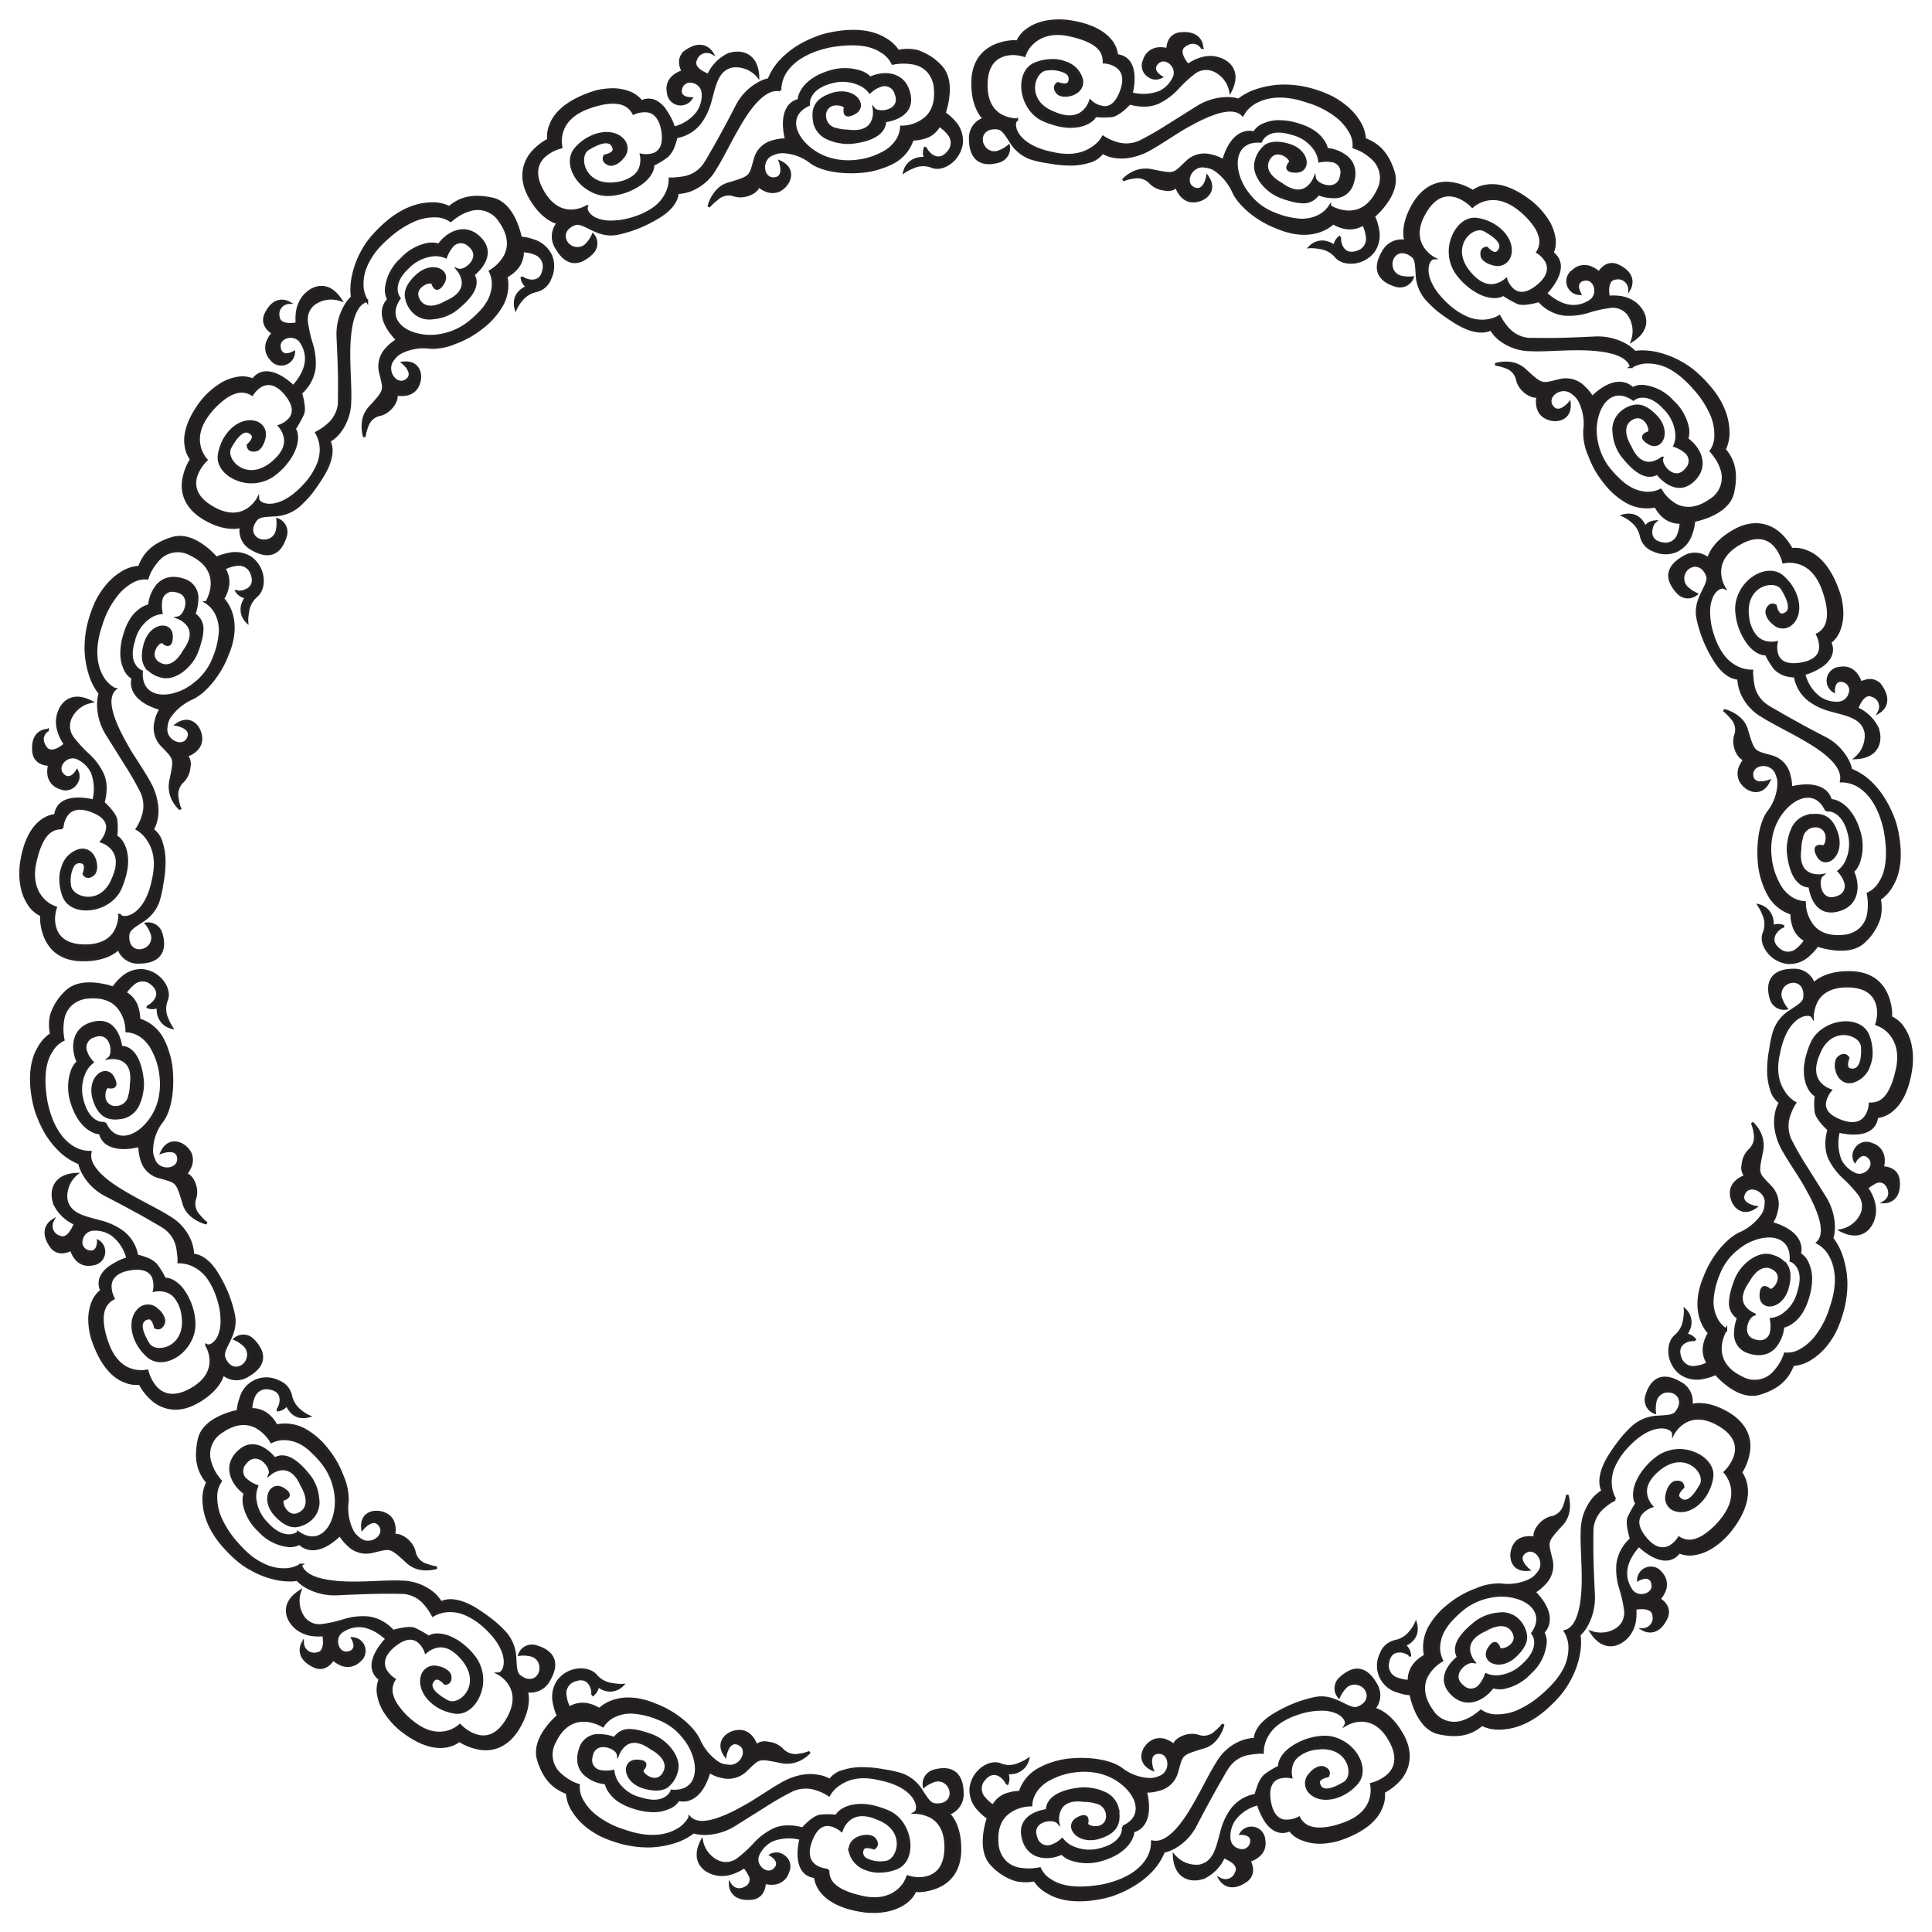 <svg id="Layer_1" data-name="Layer 1" xmlns="http://www.w3.org/2000/svg" viewBox="0 0 382.75 382.75"><defs><style>.cls-1{fill:#231f20;stroke:#232323;stroke-width:0.5px;}.cls-2{fill:none;}</style></defs><path class="cls-1" d="M362.29,223.8a9.55,9.55,0,0,0-.41,3.08,6.7,6.7,0,0,0,.51,2.49,12.75,12.75,0,0,0,2.88,3.9,25.51,25.51,0,0,1,3.09,3.36,3.93,3.93,0,0,1,.48,3.83,5.72,5.72,0,0,1-4.15,3.3c4,2.06,6.21-.42,6.66-3.13s-1.49-5.27-1.49-5.27a6.54,6.54,0,0,1,1.46-1,1.76,1.76,0,0,1,2.41.33c1.56,2.22-.41,3.44-.41,3.44a2.85,2.85,0,0,0,1.56-.51c.75-.52,1.45-1.61,1.23-3.76-.28-2.66-3.15-2.55-3.15-2.55a5.07,5.07,0,0,0,.16-1.91,3.19,3.19,0,0,0-2.31-2.72,2.44,2.44,0,0,0-3.13.92,2.3,2.3,0,0,0-.18,2.45s1.31-2.31,2.84-.72-.87,4.3-3,3.2a5.87,5.87,0,0,1-2.78-2.75,9.13,9.13,0,0,1-.29-5.64s7,1.94,7.56-2.87a5.59,5.59,0,0,0,3-1.31c1.55-1.26,3.2-3.78,3.82-8.64.38-4-.7-6.51-1.79-7.94a5.65,5.65,0,0,0-2.29-1.86,5.92,5.92,0,0,0,0-1.4,10.63,10.63,0,0,0-.8-3.08c-1-2.24-3.08-4.43-7.53-4.4-5.08,0-6.93,2.3-6.93,2.3a4,4,0,0,0-4-2.77c-4.33,0-5.44,2.51-4.42,5.79a2.69,2.69,0,0,0,3,1.82,6.54,6.54,0,0,1-1-1.78,2.48,2.48,0,0,1,.79-3c1.69-1.24,4.17-.37,3.81,2.67-.13,1-1.26,1.63-2.56,2.51a7.66,7.66,0,0,0-3.38,4,20.73,20.73,0,0,0-.79,3.61,21.94,21.94,0,0,0-.42,4.14,12,12,0,0,0,.55,3.84,4.67,4.67,0,0,0,1.78,2.65,6.89,6.89,0,0,0-.85,2.51,8.58,8.58,0,0,0,0,2.8A12.14,12.14,0,0,0,353,227.3c.68,1.3,1.7,2.88,2.8,4.59.54.86,1.13,1.76,1.65,2.66s1,1.81,1.48,2.71c1.8,3.62,2.94,7.19,1.13,8.93a6.13,6.13,0,0,1,2.53,2.56c1.06,1.91,1.91,5.21.14,10.27a17.64,17.64,0,0,1-2.9,5.74,10.28,10.28,0,0,1-3,2.66,5.26,5.26,0,0,1-3.19.78,8.07,8.07,0,0,1-.44,1.15,10.05,10.05,0,0,1-1.53,2.3,5.18,5.18,0,0,1-6.57,1.3c-6.06-2.88-4.18-7.9-3.17-9.55a5.61,5.61,0,0,1-2.06-2.45,7.57,7.57,0,0,1-.64-3.41,16.27,16.27,0,0,1,1.27-5.21,11.57,11.57,0,0,1,3.75-5,10.75,10.75,0,0,1,4.82-2.29c3.22-.59,6,.81,5.72,4.69a3,3,0,0,1,1.34,1.16c.62.91,1,2.45.19,5a7.67,7.67,0,0,1-3.29,4.7,5.36,5.36,0,0,1-2.16.76,6.71,6.71,0,0,1,.06,2.35,2.24,2.24,0,0,1-2.79,2c-3.76-.51-2.07-5.08-.58-5.3a4.75,4.75,0,0,1-2-1.52c-.74-1.06-.95-2.67.85-5.16,0,0,2-4,4.82-2.45s-.07,5-.72,4.2c0,0-1.68-1.59-1.67,1.24s4.15,2.56,5.28-1.59c.56-2,.42-3.42-.18-4.38a5.39,5.39,0,0,0-3-1.95c-2.47-.8-5.75,1.63-7,4.57a17.66,17.66,0,0,0-.76,2.26,9.29,9.29,0,0,0-.39,2.18,3.42,3.42,0,0,0,1.58,3.29,8.15,8.15,0,0,0-.58,2.83,3.69,3.69,0,0,0,2.62,3.94c2.19.76,3.91.28,5-.83a6.87,6.87,0,0,0,1.82-4.22,4.61,4.61,0,0,0,2-1c1.12-.81,2.31-2.41,3.07-5.24a12.53,12.53,0,0,0,.45-3.64,7.24,7.24,0,0,0-.59-2.52,3.88,3.88,0,0,0-1.64-2s1.49-4.06-5.56-6.1a6.8,6.8,0,0,0,1-2.42,5,5,0,0,0-1.09-4.66c-2.73-2.89-2.81-2.38-1.82-7.2a5.71,5.71,0,0,0-.68-4,6.72,6.72,0,0,0-.85-1.17,5.37,5.37,0,0,0-.41-.42,7.12,7.12,0,0,1,.54,2.05,3.57,3.57,0,0,1-.88,3.21,4.43,4.43,0,0,0-1.48,3,2.51,2.51,0,0,0,.53,2.3s-2.69.79-2.86,3.08,1.92,5.12,4.84,3.06c0,0-3.38-.58-2.28-2.76s4.92-.41,4.28,2.48a4,4,0,0,1-.65,1.86,10.73,10.73,0,0,1-4.6,3.71c-2.49,1.26-5.4,4.71-6.83,8.58-1.64,3.78-1.79,8.11.9,11.09a6.42,6.42,0,0,0-.85,1.9,4.89,4.89,0,0,0,.58,4.06,6.29,6.29,0,0,1-2.29.75,2.7,2.7,0,0,1-3.18-1.81c-1.27-3.43,2.76-3.82,3-3.45a2.6,2.6,0,0,0-1.94-1.15,4.09,4.09,0,0,0,.79-1.51,3.37,3.37,0,0,0-.9-3.37,4.06,4.06,0,0,1,0,.58,11,11,0,0,1-.16,1.39,5.07,5.07,0,0,1-1.68,3.13c-1.8,1.44-1.76,5.4,1,7.5a5.62,5.62,0,0,0,4.48.81,10.07,10.07,0,0,0,2.44-.78,15.35,15.35,0,0,0,2.65,2.41c1.59,1.14,3.76,2.17,6,1.53,4.38-1.32,5.8-3.59,6.63-5.72a7.3,7.3,0,0,0,3.52-1.18,12.23,12.23,0,0,0,3.18-2.89,17.19,17.19,0,0,0,1.57-2.42,23.1,23.1,0,0,0,1.28-3.26,20.39,20.39,0,0,0,1-6.57,17.85,17.85,0,0,0-.8-4.83,11.89,11.89,0,0,0-2-3.9,3.11,3.11,0,0,0,.18-.63,8.62,8.62,0,0,0,.15-1.76,11.55,11.55,0,0,0-1.85-5.9l-3.65-5.81a60.92,60.92,0,0,1-3.14-5.5,6.58,6.58,0,0,1-.15-4.88,9.85,9.85,0,0,1,1.13-2.34,6.36,6.36,0,0,1-2.23-2.18c-1.05-1.57-1.87-4-.95-7.81,1.5-7.6,6-8.17,6.65-7.09a7.41,7.41,0,0,1,.81-3.11c.85-1.53,2.65-3.06,6.46-2.93s5.19,2,5.62,3.88a6.19,6.19,0,0,1,.06,2.52,7.1,7.1,0,0,1-.27,1.13,6.11,6.11,0,0,1,2.51,1.63c1.16,1.24,2.29,3.41,1.65,6.89-1.4,6.93-3.89,7.23-5.46,7.25a3.43,3.43,0,0,1-.11.83,4.9,4.9,0,0,1-.69,1.67c-.77,1.12-2.24,1.95-5.06.86s-3.3-2.57-3.06-3.8a5.26,5.26,0,0,1,.64-1.58,5.15,5.15,0,0,1,.47-.66,4.94,4.94,0,0,1-2.15-1.42c-.91-1.08-1.5-2.85-.19-5.83,2.32-6,8.52-4.05,8.62-1.32.11,2-.2,3.21-.68,3.86a1.52,1.52,0,0,1-1.81.57c-1.07-.31-.29-2.27-.29-2.27s-.58-1.14-1.85-.13-.4,5.44,2.65,4.83a4.84,4.84,0,0,0,3.35-3.28,6.67,6.67,0,0,0,.43-2.81,9.06,9.06,0,0,0-.64-3.06c-1.6-4.06-9.09-3.11-11.18,1.56a15,15,0,0,0-.73,2,11.51,11.51,0,0,0-.44,1.83,9.32,9.32,0,0,0,0,3.13c.34,1.8,1.22,3,2,3.33,0,0,0,.42-.07,1a14.42,14.42,0,0,0,.08,2.3C360,221.76,362.29,223.8,362.29,223.8Z"/><path class="cls-2" d="M326.62,269.43a153.14,153.14,0,0,0,9.06-18.29c1.24-3.17,2.56-6.31,3.57-9.56l.83-2.42c.28-.81.55-1.61.76-2.44l1.39-4.91c.52-1.62.82-3.31,1.22-5s.82-3.3,1.1-5c.57-3.36,1.28-6.7,1.63-10.09a165.49,165.49,0,0,0,1.37-20.4h35.2a200.28,200.28,0,0,1-1.67,25c-.44,4.16-1.27,8.25-2,12.37-.36,2.06-.9,4.08-1.35,6.12s-.89,4.08-1.5,6.08l-1.71,6c-.27,1-.6,2-.94,3l-1,3c-1.26,4-2.86,7.85-4.39,11.73a187.9,187.9,0,0,1-11.11,22.44Z"/><path class="cls-1" d="M323.16,304.89a7.91,7.91,0,0,0-2.68,4.89,12.56,12.56,0,0,0,.51,4.79,25.59,25.59,0,0,1,1,4.44,3.88,3.88,0,0,1-1.47,3.59,5.78,5.78,0,0,1-5.26.76c2.44,3.79,5.6,2.75,7.35.65a6.43,6.43,0,0,0,1.31-3.48,9,9,0,0,0,0-1.85,6.87,6.87,0,0,1,1.76-.12c.9.08,1.83.42,1.93,1.5a2.26,2.26,0,0,1-2.1,2.75,2.94,2.94,0,0,0,1.61.35c.92-.07,2.08-.65,3-2.62,1.1-2.41-1.44-3.76-1.44-3.76a4.87,4.87,0,0,0,.39-.43,5.18,5.18,0,0,0,.66-1.17,3.23,3.23,0,0,0-.64-3.52,2.48,2.48,0,0,0-4.51,1.29,3.76,3.76,0,0,1,1.2-.41,1.35,1.35,0,0,1,1.6,1.19c.56,2.2-2.92,3.27-4.24,1.24s-1.88-5,1.54-8.8c0,0,5.08,5.19,8,1.33a5.37,5.37,0,0,0,3.17.32,9.27,9.27,0,0,0,3.47-1.42,15.33,15.33,0,0,0,4.17-4.13c2.34-3.31,2.77-5.92,2.48-7.75a5.93,5.93,0,0,0-1.09-2.79,10.71,10.71,0,0,0,1.58-4.26c.35-2.39-.5-5.41-4.34-7.6-4.42-2.51-7.09-1.44-7.09-1.44a4.13,4.13,0,0,0-2.17-4.46c-3.75-2.21-5.85-.48-6.72,2.79a2.65,2.65,0,0,0,1.68,3.07,6.47,6.47,0,0,1,.08-2,2.5,2.5,0,0,1,2.26-2.19c2.06-.24,3.83,1.79,1.91,4.19-.62.79-2,.75-3.5.87a7.93,7.93,0,0,0-4.89,1.81,21.47,21.47,0,0,0-2.54,2.68,38,38,0,0,0-2.4,3.42c-1.41,2.35-2.17,4.87-1.22,6.79a6.92,6.92,0,0,0-2,1.73,10.05,10.05,0,0,0-2.11,6.15c-.16,2.9.36,7.51.14,11.59s-1.1,7.64-3.49,8.3a6.13,6.13,0,0,1,.91,3.47,9.3,9.3,0,0,1-1,4A14.32,14.32,0,0,1,308.4,333a20.33,20.33,0,0,1-2.49,2.56,19.1,19.1,0,0,1-5.37,3.53,10.29,10.29,0,0,1-4,.79,5.32,5.32,0,0,1-3.15-.93,11,11,0,0,1-1,.78A8.47,8.47,0,0,1,290,341a5.22,5.22,0,0,1-6.36-2.17c-1.93-2.74-1.82-5-1.06-6.64a8.1,8.1,0,0,1,3.07-3.22,5.59,5.59,0,0,1-.56-3.15,7.45,7.45,0,0,1,1.16-3.26,10.6,10.6,0,0,1,1.48-1.85,18,18,0,0,1,2.21-2.05,12.49,12.49,0,0,1,5.73-2.44,10.8,10.8,0,0,1,5.33.44c3.09,1.11,4.82,3.72,2.6,6.91a2.9,2.9,0,0,1,.58,1.67c.06,1.08-.34,2.66-2.33,4.48a8.06,8.06,0,0,1-5.2,2.43,5.14,5.14,0,0,1-2.25-.41,6.61,6.61,0,0,1-1.12,2.05,2.26,2.26,0,0,1-3.44.34c-3-2.32.75-5.42,2.17-4.86a4.67,4.67,0,0,1-1-2.3c-.1-1.27.46-2.84,3.3-4.06,0,0,3.75-2.43,5.42.29s-2.6,4.32-2.74,3.26c0,0-.66-2.2-2.08.23s2.31,4.29,5.38,1.28c1.53-1.48,2.09-2.74,2-3.91a5.35,5.35,0,0,0-1.59-3.16,4.46,4.46,0,0,0-3.84-1.18,8.57,8.57,0,0,0-4.47,1.67c-2.51,2-4.87,4.48-3.49,6.92,0,0-4.59,3.43-1.6,6.9s6.73,1.41,8.43-1a4.78,4.78,0,0,0,2.17.15,9.72,9.72,0,0,0,5.27-3,9.06,9.06,0,0,0,2.94-5.42,3.84,3.84,0,0,0-.4-2.57s3.35-2.75-1.75-8a8.72,8.72,0,0,0,2-1.63,5,5,0,0,0,1.42-4.55c-.88-3.85-1.33-3.55,2-7.15a5.35,5.35,0,0,0,1.14-1.94,5.83,5.83,0,0,0,.26-1.92,7.19,7.19,0,0,0-.29-2,9.43,9.43,0,0,1-.54,2.06,3.37,3.37,0,0,1-2.37,2.34c-2.37.39-3.94,3.07-3.45,4.11,0,0-2.73-.67-4,1.22s-.9,5.4,2.65,5.05c0,0-2.65-2.19-.59-3.51s4.48,2.11,2.46,4.28a4.22,4.22,0,0,1-1.5,1.28,9.93,9.93,0,0,1-5.83.93,11.34,11.34,0,0,0-4.94,1,18.34,18.34,0,0,0-5.28,3,14.73,14.73,0,0,0-3.93,4.48,8.19,8.19,0,0,0-.81,5.6,6.74,6.74,0,0,0-1.69,1.22,4.93,4.93,0,0,0-1.53,3.8,7,7,0,0,1-2.34-.46,2.71,2.71,0,0,1-1.85-3.16c.57-3.67,4.3-1.94,4.35-1.49a2.61,2.61,0,0,0-1.11-2,4.25,4.25,0,0,0,1.44-.9,3.35,3.35,0,0,0,.85-1.31,3.94,3.94,0,0,0,0-2.09,5.35,5.35,0,0,1-.27.52,6.33,6.33,0,0,1-.81,1.15,5.11,5.11,0,0,1-3,1.86,3.86,3.86,0,0,0-2.79,2.45,5.26,5.26,0,0,0,3.37,7.48,9.41,9.41,0,0,0,1.75.45c.45.06.74.07.74.07a16.52,16.52,0,0,0,1.11,3.44c.82,1.78,2.19,3.75,4.41,4.27,4.45,1,6.85-.16,8.6-1.65a7.4,7.4,0,0,0,3.64.74c2.31-.06,5.74-.88,9.5-4.41a24.53,24.53,0,0,0,2.47-2.59,16.41,16.41,0,0,0,1.7-2.59,17.16,17.16,0,0,0,1.74-4.55,13.49,13.49,0,0,0,.34-3.18,8.29,8.29,0,0,0-.12-1.21,7.37,7.37,0,0,0,1.48-1.9,11.42,11.42,0,0,0,1.38-6c-.09-1.93-.21-4.46-.27-6.88s-.05-4.69,0-6.33a6.32,6.32,0,0,1,2.34-4.29,12.42,12.42,0,0,1,1.49-1.08l.67-.37a6.72,6.72,0,0,1-.89-3,7.71,7.71,0,0,1,.53-3.24,13.75,13.75,0,0,1,2.58-4c5.22-5.75,9.27-4.07,9.32-2.79,0,0,2.9-5.58,9.37-1.54,3.22,2,3.45,4.32,2.85,6.13a8.1,8.1,0,0,1-2,3.08,4.84,4.84,0,0,1,.53.71,6.09,6.09,0,0,1,.84,2c.39,1.66.19,4-2.07,6.76a15.08,15.08,0,0,1-3.07,2.91,6.84,6.84,0,0,1-2.36,1.12,3.8,3.8,0,0,1-2.95-.52,5.33,5.33,0,0,1-1.9,1.81c-1.23.58-2.92.55-4.82-1.8s-1.54-3.86-.76-4.85a5,5,0,0,1,2.08-1.38,4.8,4.8,0,0,1-1.13-2.29c-.26-1.4.22-3.16,2.72-5.16,5.1-4,9.46.8,8.15,3.19-1.92,3.5-3.33,3.68-4.34,2.61-.77-.8.82-2.15.82-2.15s.06-1.28-1.53-1c-.8.11-1.49,1.29-1.71,2.5a2.49,2.49,0,0,0,1.62,3c3,1,6.62-2.05,7.32-6.34.37-2.13-1.28-4-3.43-4.86a7.57,7.57,0,0,0-7.06.58,12.94,12.94,0,0,0-2.91,2.76,10.59,10.59,0,0,0-1.56,2.7c-.63,1.72-.5,3.22.05,3.88,0,0-.24.34-.56.88a22.38,22.38,0,0,0-1.06,2.05C322.24,302,323.16,304.89,323.16,304.89Z"/><path class="cls-2" d="M269.43,326.62a155.43,155.43,0,0,0,57.19-57.19l30.47,17.63a190.72,190.72,0,0,1-70,70Z"/><path class="cls-1" d="M248.77,355.62a7.54,7.54,0,0,0-4.77,2.9,12.81,12.81,0,0,0-2,4.4c-.86,3.1-1.35,6.16-4.44,6.73a5.82,5.82,0,0,1-4.95-2c.21,4.48,3.49,5.24,6,4.25a8.16,8.16,0,0,0,3.81-4,6.9,6.9,0,0,1,1.59.8c.74.51,1.38,1.27.92,2.25a2.26,2.26,0,0,1-3.21,1.31,3,3,0,0,0,1.23,1.12c.83.4,2.13.48,3.89-.75a2.58,2.58,0,0,0,1.13-2.6,4.11,4.11,0,0,0-.49-1.41s3.59-.91,2.92-4.22a2.48,2.48,0,0,0-4.56-1.14s2.63-.1,2,2a1.85,1.85,0,0,1-2.32,1.25,2.48,2.48,0,0,1-2-2.25,5.9,5.9,0,0,1,1-3.77,8.26,8.26,0,0,1,4.73-3.09,12.41,12.41,0,0,0,1.47,3.27,5.19,5.19,0,0,0,1.94,1.87,3.08,3.08,0,0,0,2.85,0,5.44,5.44,0,0,0,2.59,1.86A9.38,9.38,0,0,0,262,365a15.11,15.11,0,0,0,2.6-.38,21.39,21.39,0,0,0,3.07-1.13c3.7-1.67,5.36-3.75,6-5.49a5.88,5.88,0,0,0,.44-3,10.82,10.82,0,0,0,3.51-2.88c1.47-2,2.26-5,0-8.78-2.58-4.38-5.43-4.8-5.43-4.8a4.09,4.09,0,0,0,.35-4.93c-1.07-1.89-2.29-2.73-3.53-2.79a3.43,3.43,0,0,0-1.84.48,6.92,6.92,0,0,0-1.84,1.39,2.62,2.62,0,0,0-.08,3.48,6.55,6.55,0,0,1,1.07-1.68,2.57,2.57,0,0,1,3.05-.79A2.49,2.49,0,0,1,271,335.9a2.22,2.22,0,0,1-.45,1.36,3.51,3.51,0,0,1-1.54,1.07c-1.88.73-4.51-2.78-8.61-1.86a25,25,0,0,0-7.31,2.83c-2.41,1.31-4.33,3.1-4.47,5.23a8.69,8.69,0,0,0-2.59.52,9.68,9.68,0,0,0-4.9,4.27c-1.58,2.48-3.47,6.61-5.69,10.1s-4.79,6-7.17,5.43a4.44,4.44,0,0,1-.06,1,6.49,6.49,0,0,1-.89,2.46c-1.12,1.86-3.59,4.12-8.83,5.24-5.28.95-8.44.23-10.24-.95a5.42,5.42,0,0,1-2.26-2.42,10.9,10.9,0,0,1-4,.07,5.24,5.24,0,0,1-2.86-1.43,5.63,5.63,0,0,1-1.56-3.65c-.28-3.34.93-5.21,2.42-6.22a7.5,7.5,0,0,1,4.27-1.33,5.4,5.4,0,0,1,1.1-3,7.2,7.2,0,0,1,2.64-2.19,13.82,13.82,0,0,1,5.14-1.57,13.12,13.12,0,0,1,3.26,0,11.38,11.38,0,0,1,2.91.71,11,11,0,0,1,4.41,3.1c2.12,2.53,2.3,5.65-1.23,7.25a2.84,2.84,0,0,1-.33,1.73c-.49.94-1.64,2.11-4.26,2.76a8.14,8.14,0,0,1-5.72-.58,5.24,5.24,0,0,1-1.74-1.44,5.21,5.21,0,0,1-.58.48,4.75,4.75,0,0,1-1.42.76,2.29,2.29,0,0,1-3.14-1.48c-1.44-3.56,3.38-4.21,4.31-3.09,0,0-.89-5.18,5.22-4.33a7.78,7.78,0,0,1,2.24.32,2.71,2.71,0,0,1,2.29,2.61,2.16,2.16,0,0,1-2.13,2.36c-1.06.07-2.07-.38-1.87-.87,0,0,.55-2.23-1.91-.87s-.15,4.86,4,3.86c4.12-1.15,4.43-3.36,3.91-6a4.51,4.51,0,0,0-2.74-3,8.78,8.78,0,0,0-2.27-.66,8.27,8.27,0,0,0-2.43-.1c-3.18.34-6.44,1.53-6.48,4.26,0,0-5.7.55-4.85,5.12s5.12,4.69,7.78,3.41a4.58,4.58,0,0,0,1.8,1.17,9.89,9.89,0,0,0,6.09.1c5.64-1.67,6.31-5.11,6.2-5.66a3.41,3.41,0,0,0,1.92-1.22c.85-1.1,1.45-3.1.59-6.66a8.46,8.46,0,0,0,2.59-.36,4.86,4.86,0,0,0,3.51-3.2c1.13-3.87.63-3.76,5.33-5.18a4.53,4.53,0,0,0,2-1.13,6.46,6.46,0,0,0,1.18-1.54,6.84,6.84,0,0,0,.75-1.87,9.57,9.57,0,0,1-1.49,1.5,3.33,3.33,0,0,1-3.22.88c-2.24-.87-4.94.62-5,1.79a5.19,5.19,0,0,0-1.27-.81,3.32,3.32,0,0,0-2.83-.14c-2.07.95-3.49,4.18-.24,5.69,0,0-1.19-3.23,1.26-3.32s2.82,4.1,0,4.93a4.26,4.26,0,0,1-1.94.34,9.73,9.73,0,0,1-5.5-2.09c-2.36-1.66-6.76-2.2-10.86-1.69a15.82,15.82,0,0,0-3,.73,14.4,14.4,0,0,0-2.67,1.21,7.88,7.88,0,0,0-3.51,4.42,6.67,6.67,0,0,0-2.07.27,4.76,4.76,0,0,0-3.23,2.45,7.38,7.38,0,0,1-1.8-1.6,2.72,2.72,0,0,1,0-3.67c2.34-2.83,4.7.58,4.52,1a2.58,2.58,0,0,0,0-2.25,2.31,2.31,0,0,0,.51,0,4.39,4.39,0,0,0,1.19-.16,3.52,3.52,0,0,0,2.46-2.52,8.81,8.81,0,0,1-1.77.9,4.63,4.63,0,0,1-3.55.14c-2.16-1-5.57,1.18-6,4.6a5.5,5.5,0,0,0,1.54,4.24,9.78,9.78,0,0,0,1.9,1.68,15.88,15.88,0,0,0-.76,3.52c-.19,2,0,4.33,1.67,5.93a10.62,10.62,0,0,0,4.54,2.83,8.72,8.72,0,0,0,3.73.05,7.47,7.47,0,0,0,2.78,2.5c2,1.21,5.38,2,10.43,1,.63-.13,1.23-.27,1.8-.44s1.11-.39,1.63-.6a21.66,21.66,0,0,0,2.77-1.38,17.49,17.49,0,0,0,3.8-3,12,12,0,0,0,2.38-3.74,7.3,7.3,0,0,0,2.24-.89,10.54,10.54,0,0,0,4.19-4.53c.89-1.71,2.07-3.94,3.22-6,.58-1.06,1.16-2.07,1.7-3s1-1.81,1.49-2.48a6.26,6.26,0,0,1,4.17-2.51c.72-.12,1.37-.17,1.83-.21s.76,0,.76,0a6.54,6.54,0,0,1,.75-3.07,7.55,7.55,0,0,1,2.08-2.52,11.64,11.64,0,0,1,1.8-1.15,14,14,0,0,1,2.41-1,14.32,14.32,0,0,1,4.7-.79,7.17,7.17,0,0,1,3,.59c1.52.7,2.05,1.89,1.74,2.44a6.33,6.33,0,0,1,3.11-.85c1.77,0,4,.83,5.78,4.17s.85,5.5-.58,6.76a8.14,8.14,0,0,1-3.25,1.67,6.3,6.3,0,0,1-.14,3c-.48,1.68-1.86,3.6-5.17,4.82s-5.42,1.19-6.73.8a3.83,3.83,0,0,1-2.29-1.93,5.37,5.37,0,0,1-2.56.61c-1.33,0-2.79-.95-3.26-3.93s.57-4.18,1.75-4.62a5,5,0,0,1,2.5-.14,4.74,4.74,0,0,1,.16-2.55,3.82,3.82,0,0,1,1.47-1.86,7.11,7.11,0,0,1,3.46-1.26c6.42-.87,7.82,5.44,5.47,6.84-3.42,2.06-4.72,1.5-5.07.08-.27-1.08,1.79-1.45,1.79-1.45s.7-1.07-.8-1.66c-.75-.3-2,.33-2.73,1.32a2.52,2.52,0,0,0-.11,3.45c2.09,2.4,6.74,1.49,9.51-1.83,1.35-1.73.87-4.12-.56-6a7.8,7.8,0,0,0-2.77-2.25,6.93,6.93,0,0,0-3.64-.75,12,12,0,0,0-6.59,2.51c-1.41,1.16-2,2.52-1.9,3.37a15.7,15.7,0,0,0-2.86,1.74,5.3,5.3,0,0,0-1.3,2.21A14.18,14.18,0,0,0,248.77,355.62Z"/><path class="cls-2" d="M191.38,347.55a163.57,163.57,0,0,0,20.4-1.38c3.39-.34,6.73-1.05,10.09-1.62,1.68-.28,3.32-.74,5-1.1s3.34-.7,5-1.22l4.91-1.39c.83-.21,1.63-.48,2.44-.76l2.42-.83c3.25-1,6.39-2.33,9.56-3.57a153.14,153.14,0,0,0,18.29-9.06l17.63,30.47a187.9,187.9,0,0,1-22.44,11.11c-3.88,1.53-7.75,3.13-11.73,4.39l-3,1c-1,.34-2,.67-3,.94l-6,1.71c-2,.61-4.05,1-6.08,1.5s-4.06,1-6.12,1.35c-4.12.72-8.21,1.55-12.37,2a200.28,200.28,0,0,1-25,1.67Z"/><path class="cls-1" d="M159,362.29a9.62,9.62,0,0,0-3.08-.41,6.62,6.62,0,0,0-2.49.51,12.51,12.51,0,0,0-3.9,2.88,26.2,26.2,0,0,1-3.37,3.09,3.93,3.93,0,0,1-3.83.48,5.72,5.72,0,0,1-3.3-4.15c-2.06,4,.42,6.21,3.13,6.66s5.27-1.49,5.27-1.49a6.78,6.78,0,0,1,1,1.46,1.77,1.77,0,0,1-.34,2.41c-2.22,1.56-3.44-.41-3.44-.41a2.85,2.85,0,0,0,.51,1.56c.52.75,1.61,1.45,3.77,1.23,2.65-.28,2.54-3.15,2.54-3.15a5.11,5.11,0,0,0,1.91.16,3.17,3.17,0,0,0,2.72-2.31,2.44,2.44,0,0,0-.92-3.13,2.3,2.3,0,0,0-2.45-.18s2.31,1.31.72,2.84-4.3-.87-3.2-3a5.87,5.87,0,0,1,2.75-2.78,9.13,9.13,0,0,1,5.64-.29s-1.94,7,2.87,7.56a5.59,5.59,0,0,0,1.31,3c1.26,1.55,3.78,3.2,8.64,3.82,4,.38,6.51-.7,8-1.79a5.68,5.68,0,0,0,1.85-2.29,5.94,5.94,0,0,0,1.4,0,10.63,10.63,0,0,0,3.08-.8c2.25-1,4.43-3.08,4.4-7.53,0-5.08-2.3-6.93-2.3-6.93a4,4,0,0,0,2.77-4c0-4.33-2.51-5.44-5.79-4.42a2.68,2.68,0,0,0-1.81,3,6.57,6.57,0,0,1,1.77-1,2.47,2.47,0,0,1,3,.79c1.24,1.69.37,4.17-2.67,3.81-1-.13-1.63-1.26-2.51-2.56a7.62,7.62,0,0,0-4-3.38,20.81,20.81,0,0,0-3.6-.79,22.13,22.13,0,0,0-4.15-.42,12,12,0,0,0-3.84.55,4.61,4.61,0,0,0-2.64,1.78,7,7,0,0,0-2.51-.85,8.64,8.64,0,0,0-2.81,0,12,12,0,0,0-3.56,1.19c-1.31.68-2.89,1.7-4.6,2.8-.86.54-1.76,1.13-2.66,1.65s-1.81,1-2.71,1.48c-3.61,1.8-7.19,2.94-8.93,1.13a6.13,6.13,0,0,1-2.56,2.53c-1.91,1.06-5.21,1.91-10.27.14a17.64,17.64,0,0,1-5.74-2.9,10.28,10.28,0,0,1-2.66-3,5.26,5.26,0,0,1-.78-3.19,8.07,8.07,0,0,1-1.15-.44,10.5,10.5,0,0,1-2.3-1.53,5.18,5.18,0,0,1-1.3-6.57c2.88-6.06,7.9-4.18,9.55-3.17a5.61,5.61,0,0,1,2.45-2.06,7.57,7.57,0,0,1,3.41-.64,16.27,16.27,0,0,1,5.21,1.27,11.57,11.57,0,0,1,5,3.75,10.75,10.75,0,0,1,2.29,4.82c.59,3.22-.81,6-4.69,5.72a2.88,2.88,0,0,1-1.16,1.34c-.91.62-2.45,1-5,.19a7.67,7.67,0,0,1-4.7-3.29,5.36,5.36,0,0,1-.76-2.16,6.71,6.71,0,0,1-2.35.06,2.24,2.24,0,0,1-2-2.79c.51-3.76,5.08-2.07,5.31-.58a4.68,4.68,0,0,1,1.51-2c1.06-.74,2.67-.95,5.16.85,0,0,4,2,2.45,4.82s-5.05-.07-4.2-.72c0,0,1.59-1.68-1.24-1.67s-2.56,4.15,1.59,5.28c2,.56,3.43.42,4.38-.18a5.39,5.39,0,0,0,1.95-3c.8-2.47-1.63-5.75-4.57-7a17.66,17.66,0,0,0-2.26-.76,9.21,9.21,0,0,0-2.17-.39,3.42,3.42,0,0,0-3.3,1.58,8.15,8.15,0,0,0-2.83-.58,3.69,3.69,0,0,0-3.94,2.62c-.76,2.19-.28,3.91.83,5a6.87,6.87,0,0,0,4.22,1.82,4.77,4.77,0,0,0,1,2c.81,1.12,2.42,2.31,5.25,3.07a12.46,12.46,0,0,0,3.64.45,7.24,7.24,0,0,0,2.51-.59,3.88,3.88,0,0,0,2-1.64s4.06,1.49,6.1-5.56a6.8,6.8,0,0,0,2.42,1,5,5,0,0,0,4.66-1.09c2.9-2.73,2.38-2.81,7.2-1.82a5.71,5.71,0,0,0,4-.68,6.72,6.72,0,0,0,1.17-.85,5.37,5.37,0,0,0,.42-.41,7.12,7.12,0,0,1-2.05.54,3.57,3.57,0,0,1-3.21-.88,4.43,4.43,0,0,0-3-1.48,2.51,2.51,0,0,0-2.3.53s-.79-2.69-3.08-2.86-5.12,1.92-3.06,4.84c0,0,.58-3.38,2.76-2.28s.41,4.92-2.48,4.28a4,4,0,0,1-1.86-.65,10.81,10.81,0,0,1-3.71-4.6c-1.26-2.49-4.71-5.4-8.58-6.83-3.78-1.64-8.11-1.79-11.09.9a6.42,6.42,0,0,0-1.9-.85,4.89,4.89,0,0,0-4.06.58,6.51,6.51,0,0,1-.75-2.29,2.7,2.7,0,0,1,1.81-3.18c3.43-1.27,3.82,2.76,3.45,3a2.6,2.6,0,0,0,1.16-1.94,4,4,0,0,0,1.5.79,3.37,3.37,0,0,0,3.37-.9,4.06,4.06,0,0,1-.58,0,10.85,10.85,0,0,1-1.38-.16A5.07,5.07,0,0,1,118.1,332c-1.44-1.8-5.4-1.76-7.5,1a5.62,5.62,0,0,0-.81,4.48,10.07,10.07,0,0,0,.78,2.44,15.35,15.35,0,0,0-2.41,2.65c-1.14,1.59-2.17,3.76-1.53,6,1.32,4.38,3.59,5.8,5.73,6.63a7.21,7.21,0,0,0,1.17,3.52,12.23,12.23,0,0,0,2.89,3.18,17.79,17.79,0,0,0,2.42,1.57,23.1,23.1,0,0,0,3.26,1.28,20.39,20.39,0,0,0,6.57,1,17.85,17.85,0,0,0,4.83-.8,11.75,11.75,0,0,0,3.9-2,3.11,3.11,0,0,0,.63.18,8.62,8.62,0,0,0,1.76.15,11.55,11.55,0,0,0,5.9-1.85l5.81-3.65a60.92,60.92,0,0,1,5.5-3.14,6.58,6.58,0,0,1,4.88-.15,9.81,9.81,0,0,1,2.35,1.13,6.27,6.27,0,0,1,2.17-2.23c1.57-1.05,4-1.87,7.81-.95,7.61,1.5,8.17,6,7.09,6.65a7.41,7.41,0,0,1,3.11.81c1.54.85,3.06,2.65,2.93,6.46s-2,5.19-3.88,5.62a6.19,6.19,0,0,1-2.52.06,7.1,7.1,0,0,1-1.13-.27,6.15,6.15,0,0,1-1.62,2.51c-1.25,1.16-3.42,2.29-6.89,1.65-6.94-1.4-7.24-3.89-7.25-5.46a3.49,3.49,0,0,1-.84-.11,4.9,4.9,0,0,1-1.67-.69c-1.12-.77-1.94-2.24-.86-5.06s2.57-3.3,3.8-3.06a5.26,5.26,0,0,1,1.58.64,5.15,5.15,0,0,1,.66.47,4.94,4.94,0,0,1,1.42-2.15c1.08-.91,2.85-1.5,5.83-.19,6,2.32,4.05,8.52,1.32,8.62a6.12,6.12,0,0,1-3.86-.68,1.52,1.52,0,0,1-.57-1.81c.31-1.07,2.27-.29,2.27-.29s1.14-.58.13-1.85-5.44-.4-4.83,2.65a4.86,4.86,0,0,0,3.28,3.35,6.67,6.67,0,0,0,2.81.43,9.17,9.17,0,0,0,3.07-.64c4-1.6,3.1-9.09-1.57-11.18a15,15,0,0,0-2-.73,11.51,11.51,0,0,0-1.83-.44,9.25,9.25,0,0,0-3.12,0c-1.81.34-3,1.22-3.34,2l-1-.07a14.26,14.26,0,0,0-2.29.08C161,360,159,362.29,159,362.29Z"/><path class="cls-2" d="M113.32,326.62a153.14,153.14,0,0,0,18.29,9.06c3.17,1.24,6.31,2.56,9.57,3.57l2.41.83c.81.28,1.61.55,2.44.76l4.91,1.39c1.63.52,3.31.82,5,1.22s3.3.82,5,1.1c3.35.57,6.69,1.28,10.08,1.62a163.6,163.6,0,0,0,20.41,1.38v35.2a200.32,200.32,0,0,1-25-1.67c-4.15-.44-8.25-1.27-12.37-2-2.05-.36-4.07-.9-6.12-1.35s-4.08-.89-6.08-1.5l-6-1.71c-1-.27-2-.6-3-.94l-3-1c-4-1.26-7.85-2.86-11.73-4.39a187.9,187.9,0,0,1-22.44-11.11Z"/><path class="cls-1" d="M77.86,323.16A7.91,7.91,0,0,0,73,320.48a12.56,12.56,0,0,0-4.79.51,25.39,25.39,0,0,1-4.44,1,3.88,3.88,0,0,1-3.59-1.47,5.78,5.78,0,0,1-.76-5.26c-3.79,2.44-2.75,5.6-.64,7.35a6.4,6.4,0,0,0,3.47,1.31,9,9,0,0,0,1.85,0,6.87,6.87,0,0,1,.12,1.76c-.08.9-.41,1.83-1.5,1.93a2.26,2.26,0,0,1-2.75-2.1,2.94,2.94,0,0,0-.35,1.61c.07.92.65,2.08,2.62,3,2.41,1.1,3.76-1.44,3.76-1.44a4.87,4.87,0,0,0,.43.39,5.41,5.41,0,0,0,1.17.66,3.23,3.23,0,0,0,3.52-.64,2.48,2.48,0,0,0-1.29-4.51,3.93,3.93,0,0,1,.42,1.2,1.36,1.36,0,0,1-1.2,1.6c-2.2.56-3.27-2.92-1.24-4.24s5-1.88,8.8,1.54c0,0-5.19,5.08-1.33,8a5.33,5.33,0,0,0-.31,3.17,9,9,0,0,0,1.42,3.47,15.13,15.13,0,0,0,4.12,4.17c3.32,2.34,5.92,2.77,7.75,2.48A5.93,5.93,0,0,0,91,344.85a10.79,10.79,0,0,0,4.26,1.58c2.39.35,5.41-.5,7.6-4.34,2.51-4.42,1.45-7.09,1.45-7.09a4.12,4.12,0,0,0,4.45-2.17c2.21-3.75.49-5.85-2.79-6.71a2.62,2.62,0,0,0-3.06,1.67,6.4,6.4,0,0,1,2,.08,2.5,2.5,0,0,1,2.19,2.26c.24,2.06-1.78,3.83-4.19,1.91-.79-.62-.75-2-.87-3.5a7.93,7.93,0,0,0-1.81-4.89,21.47,21.47,0,0,0-2.68-2.54,39.32,39.32,0,0,0-3.41-2.4c-2.36-1.41-4.88-2.17-6.8-1.22a6.92,6.92,0,0,0-1.73-2,10.05,10.05,0,0,0-6.15-2.11c-2.9-.16-7.51.36-11.59.14s-7.64-1.1-8.3-3.49a6.13,6.13,0,0,1-3.47.91,9.3,9.3,0,0,1-4-1,14.32,14.32,0,0,1-2.43-1.51,20.33,20.33,0,0,1-2.56-2.49,19.1,19.1,0,0,1-3.53-5.37,10.29,10.29,0,0,1-.79-4,5.32,5.32,0,0,1,.93-3.15,11,11,0,0,1-.78-1A8.47,8.47,0,0,1,41.74,290a5.22,5.22,0,0,1,2.17-6.36c2.74-1.93,5-1.82,6.64-1.06a8,8,0,0,1,3.22,3.07,5.59,5.59,0,0,1,3.15-.56,7.45,7.45,0,0,1,3.26,1.16A10.6,10.6,0,0,1,62,287.75a18,18,0,0,1,2,2.21,12.49,12.49,0,0,1,2.44,5.73,10.8,10.8,0,0,1-.44,5.33c-1.11,3.09-3.72,4.82-6.91,2.6a2.9,2.9,0,0,1-1.67.58c-1.08.06-2.66-.34-4.48-2.33a8.06,8.06,0,0,1-2.43-5.2,5.32,5.32,0,0,1,.41-2.25,6.61,6.61,0,0,1-2-1.12,2.26,2.26,0,0,1-.34-3.44c2.32-3,5.42.75,4.87,2.17a4.61,4.61,0,0,1,2.29-1c1.27-.1,2.85.46,4.06,3.3,0,0,2.43,3.75-.29,5.42s-4.32-2.6-3.26-2.74c0,0,2.2-.66-.23-2.08s-4.28,2.31-1.28,5.38c1.48,1.53,2.74,2.09,3.91,2a5.35,5.35,0,0,0,3.16-1.59A4.46,4.46,0,0,0,63,296.94a8.54,8.54,0,0,0-1.67-4.47c-2-2.51-4.48-4.87-6.92-3.49,0,0-3.43-4.59-6.9-1.6s-1.41,6.73,1,8.43a4.78,4.78,0,0,0-.15,2.17,9.69,9.69,0,0,0,3,5.27,9,9,0,0,0,5.41,2.94,3.89,3.89,0,0,0,2.58-.4s2.74,3.35,8-1.75a8.51,8.51,0,0,0,1.63,2,5,5,0,0,0,4.55,1.42c3.85-.88,3.55-1.33,7.16,2a5.4,5.4,0,0,0,1.93,1.14,5.83,5.83,0,0,0,1.92.26,7.19,7.19,0,0,0,2-.29,9.43,9.43,0,0,1-2.06-.54,3.37,3.37,0,0,1-2.34-2.37c-.39-2.37-3.06-3.94-4.11-3.45,0,0,.67-2.73-1.22-4s-5.4-.9-5,2.65c0,0,2.19-2.64,3.51-.59s-2.11,4.48-4.28,2.46a4.22,4.22,0,0,1-1.28-1.5,10,10,0,0,1-.92-5.83,11.64,11.64,0,0,0-1-4.94,18.81,18.81,0,0,0-3-5.28,14.77,14.77,0,0,0-4.49-3.93,8.19,8.19,0,0,0-5.6-.81,6.74,6.74,0,0,0-1.22-1.69,4.91,4.91,0,0,0-3.8-1.53,7,7,0,0,1,.46-2.34,2.71,2.71,0,0,1,3.16-1.85c3.67.57,1.94,4.3,1.49,4.35a2.61,2.61,0,0,0,2-1.11,4.25,4.25,0,0,0,.9,1.44,3.35,3.35,0,0,0,1.31.85,3.94,3.94,0,0,0,2.09,0,5.35,5.35,0,0,1-.52-.27,6.7,6.7,0,0,1-1.15-.81,5.11,5.11,0,0,1-1.86-3,3.86,3.86,0,0,0-2.45-2.79,5.26,5.26,0,0,0-7.48,3.37,9.41,9.41,0,0,0-.45,1.75c-.06.45-.07.74-.07.74a16.34,16.34,0,0,0-3.43,1.11c-1.79.82-3.76,2.19-4.28,4.41-1,4.45.16,6.85,1.65,8.6a7.4,7.4,0,0,0-.74,3.64c.06,2.31.88,5.74,4.41,9.5a25.54,25.54,0,0,0,2.59,2.47,16.41,16.41,0,0,0,2.59,1.7,17.21,17.21,0,0,0,4.56,1.74,13.37,13.37,0,0,0,3.17.34,8.29,8.29,0,0,0,1.21-.12,7.32,7.32,0,0,0,1.91,1.48,11.35,11.35,0,0,0,6,1.38c1.93-.09,4.46-.21,6.88-.27s4.69-.05,6.33,0a6.32,6.32,0,0,1,4.29,2.34,11.39,11.39,0,0,1,1.08,1.49l.38.67a6.65,6.65,0,0,1,3-.89,7.71,7.71,0,0,1,3.24.53,13.75,13.75,0,0,1,4,2.58c5.75,5.22,4.07,9.27,2.79,9.32,0,0,5.58,2.9,1.54,9.37-2,3.22-4.32,3.45-6.13,2.85a8.1,8.1,0,0,1-3.08-2,4.84,4.84,0,0,1-.71.53,6.09,6.09,0,0,1-2,.84c-1.66.39-4,.19-6.76-2.07a15.08,15.08,0,0,1-2.91-3.07,6.84,6.84,0,0,1-1.12-2.36,3.8,3.8,0,0,1,.52-2.95,5.33,5.33,0,0,1-1.81-1.9c-.58-1.23-.55-2.92,1.81-4.82s3.85-1.54,4.84-.76a5,5,0,0,1,1.38,2.08,4.8,4.8,0,0,1,2.29-1.13c1.4-.26,3.16.22,5.17,2.72,4,5.1-.81,9.46-3.2,8.15-3.5-1.92-3.68-3.33-2.61-4.34.8-.77,2.15.82,2.15.82s1.29.06,1-1.53c-.11-.8-1.29-1.49-2.49-1.71a2.5,2.5,0,0,0-3,1.62c-1,3,2,6.62,6.34,7.32,2.13.37,4-1.28,4.87-3.43a7.6,7.6,0,0,0-.59-7.06,12.94,12.94,0,0,0-2.76-2.91,10.59,10.59,0,0,0-2.7-1.56c-1.72-.63-3.22-.5-3.88.05,0,0-.34-.24-.88-.56a22.38,22.38,0,0,0-2-1.06C80.75,322.24,77.86,323.16,77.86,323.16Z"/><path class="cls-2" d="M56.13,269.43a155.43,155.43,0,0,0,57.19,57.19L95.69,357.09a190.72,190.72,0,0,1-70-70Z"/><path class="cls-1" d="M27.13,248.77a7.54,7.54,0,0,0-2.9-4.77,12.81,12.81,0,0,0-4.4-2c-3.1-.86-6.16-1.35-6.72-4.44a5.8,5.8,0,0,1,2-4.95c-4.48.21-5.24,3.49-4.25,6a8.16,8.16,0,0,0,4,3.81A7.11,7.11,0,0,1,14,244.1c-.52.74-1.28,1.38-2.26.92a2.27,2.27,0,0,1-1.31-3.21A3,3,0,0,0,9.35,243c-.41.83-.49,2.13.74,3.89a2.58,2.58,0,0,0,2.6,1.13,4.11,4.11,0,0,0,1.41-.49s.91,3.59,4.22,2.92a2.48,2.48,0,0,0,1.14-4.56s.1,2.63-2.05,2a1.85,1.85,0,0,1-1.25-2.32,2.49,2.49,0,0,1,2.25-2,5.89,5.89,0,0,1,3.77,1,8.32,8.32,0,0,1,3.1,4.73A12.4,12.4,0,0,0,22,250.88a5.19,5.19,0,0,0-1.87,1.94,3.08,3.08,0,0,0,0,2.85,5.44,5.44,0,0,0-1.86,2.59,9.38,9.38,0,0,0-.52,3.73,15.11,15.11,0,0,0,.38,2.6,21.39,21.39,0,0,0,1.13,3.07c1.67,3.7,3.75,5.36,5.49,6a5.88,5.88,0,0,0,2.95.44,10.77,10.77,0,0,0,2.89,3.51c2,1.47,5,2.26,8.77,0,4.38-2.58,4.8-5.43,4.8-5.43a4.09,4.09,0,0,0,4.93.35c1.89-1.07,2.73-2.29,2.79-3.53a3.43,3.43,0,0,0-.48-1.84A6.92,6.92,0,0,0,50,265.35a2.62,2.62,0,0,0-3.48-.08,6.55,6.55,0,0,1,1.68,1.07,2.56,2.56,0,0,1,.79,3.05A2.49,2.49,0,0,1,46.85,271a2.22,2.22,0,0,1-1.36-.45A3.51,3.51,0,0,1,44.42,269c-.73-1.88,2.78-4.51,1.86-8.61a25,25,0,0,0-2.83-7.31c-1.31-2.41-3.1-4.33-5.23-4.47A8.69,8.69,0,0,0,37.7,246a9.68,9.68,0,0,0-4.27-4.9c-2.48-1.58-6.61-3.47-10.1-5.69s-6-4.79-5.43-7.17a4.44,4.44,0,0,1-1-.06,6.49,6.49,0,0,1-2.46-.89c-1.86-1.12-4.11-3.59-5.24-8.83-.95-5.28-.23-8.44,1-10.24A5.37,5.37,0,0,1,12.54,206a10.77,10.77,0,0,1-.06-4,5.2,5.2,0,0,1,1.43-2.86,5.58,5.58,0,0,1,3.64-1.56c3.34-.28,5.21.93,6.22,2.42a7.42,7.42,0,0,1,1.33,4.27,5.4,5.4,0,0,1,3,1.1A7.2,7.2,0,0,1,30.27,208a13.82,13.82,0,0,1,1.57,5.14,13.12,13.12,0,0,1,0,3.26,11.38,11.38,0,0,1-.71,2.91,11,11,0,0,1-3.1,4.41c-2.53,2.12-5.65,2.3-7.25-1.23a2.84,2.84,0,0,1-1.73-.33c-.94-.49-2.11-1.64-2.76-4.26a8.14,8.14,0,0,1,.58-5.72,5.24,5.24,0,0,1,1.44-1.74,7,7,0,0,1-.48-.58,4.75,4.75,0,0,1-.76-1.42,2.3,2.3,0,0,1,1.48-3.14c3.56-1.44,4.21,3.38,3.09,4.31,0,0,5.18-.89,4.33,5.22a8,8,0,0,1-.31,2.24A2.72,2.72,0,0,1,23,219.35a2.17,2.17,0,0,1-2.36-2.13c-.07-1.06.38-2.07.87-1.87,0,0,2.23.55.87-1.91s-4.85-.15-3.86,4c1.15,4.12,3.36,4.43,5.95,3.91a4.51,4.51,0,0,0,3-2.74,8.78,8.78,0,0,0,.66-2.27,8.27,8.27,0,0,0,.1-2.43c-.34-3.18-1.53-6.44-4.26-6.48,0,0-.54-5.7-5.11-4.85s-4.7,5.12-3.42,7.78a4.58,4.58,0,0,0-1.17,1.8,10,10,0,0,0-.1,6.09c1.67,5.64,5.11,6.31,5.66,6.2A3.41,3.41,0,0,0,21,226.39c1.1.85,3.1,1.45,6.66.59a8.46,8.46,0,0,0,.36,2.59,4.86,4.86,0,0,0,3.2,3.51c3.87,1.13,3.76.63,5.18,5.33a4.45,4.45,0,0,0,1.14,2,6.23,6.23,0,0,0,1.53,1.18,6.83,6.83,0,0,0,1.88.75,9.38,9.38,0,0,1-1.51-1.49,3.36,3.36,0,0,1-.88-3.22c.87-2.24-.62-4.94-1.79-5a5.19,5.19,0,0,0,.81-1.27,3.32,3.32,0,0,0,.14-2.83c-1-2.07-4.18-3.49-5.69-.24,0,0,3.23-1.19,3.32,1.26s-4.09,2.82-4.93,0a4.26,4.26,0,0,1-.34-1.94A9.73,9.73,0,0,1,32.2,222c1.67-2.36,2.2-6.76,1.69-10.86a15.82,15.82,0,0,0-.73-3A14.4,14.4,0,0,0,32,205.49,7.89,7.89,0,0,0,27.54,202a6.88,6.88,0,0,0-.28-2.07,4.76,4.76,0,0,0-2.45-3.23,7.38,7.38,0,0,1,1.6-1.8,2.72,2.72,0,0,1,3.67,0c2.83,2.34-.58,4.7-1,4.52a2.58,2.58,0,0,0,2.25,0,2.31,2.31,0,0,0-.05.51,4.39,4.39,0,0,0,.16,1.19A3.52,3.52,0,0,0,34,203.57a9.47,9.47,0,0,1-.9-1.77,4.67,4.67,0,0,1-.14-3.55c1-2.16-1.18-5.57-4.6-6a5.5,5.5,0,0,0-4.24,1.54,9.78,9.78,0,0,0-1.68,1.9,15.88,15.88,0,0,0-3.52-.76c-2-.19-4.32,0-5.93,1.67a10.72,10.72,0,0,0-2.83,4.54,8.56,8.56,0,0,0,0,3.73,7.44,7.44,0,0,0-2.51,2.78c-1.21,2-2,5.38-1,10.43.13.63.27,1.23.44,1.8s.39,1.11.6,1.63A21.66,21.66,0,0,0,9,224.25a17.49,17.49,0,0,0,3,3.8,12,12,0,0,0,3.74,2.38,7.3,7.3,0,0,0,.89,2.24,10.66,10.66,0,0,0,4.53,4.19c1.72.89,3.94,2.07,6.05,3.22,1.07.58,2.07,1.16,3,1.7s1.81,1,2.48,1.49a6.26,6.26,0,0,1,2.51,4.17c.12.72.17,1.37.21,1.83s0,.76,0,.76a6.54,6.54,0,0,1,3.07.75,7.67,7.67,0,0,1,2.53,2.08,11.63,11.63,0,0,1,1.14,1.8,13.75,13.75,0,0,1,1,2.42,14.22,14.22,0,0,1,.79,4.69,7.34,7.34,0,0,1-.58,3c-.71,1.52-1.9,2.05-2.45,1.74a6.33,6.33,0,0,1,.85,3.11c0,1.77-.82,4-4.17,5.78s-5.5.85-6.76-.57a8.22,8.22,0,0,1-1.67-3.26,6.3,6.3,0,0,1-3-.14c-1.68-.48-3.6-1.86-4.82-5.17s-1.19-5.42-.8-6.73a3.83,3.83,0,0,1,1.93-2.29,5.37,5.37,0,0,1-.61-2.56c.05-1.33,1-2.79,3.94-3.26s4.18.57,4.61,1.75a5,5,0,0,1,.14,2.5,4.74,4.74,0,0,1,2.55.16,3.82,3.82,0,0,1,1.86,1.47,7.11,7.11,0,0,1,1.26,3.46c.87,6.42-5.44,7.82-6.84,5.47-2.06-3.42-1.5-4.72-.08-5.07,1.09-.27,1.45,1.79,1.45,1.79s1.07.7,1.66-.8c.3-.75-.33-2-1.32-2.73a2.52,2.52,0,0,0-3.45-.11c-2.4,2.09-1.49,6.74,1.83,9.51,1.73,1.35,4.12.87,6-.56a8,8,0,0,0,2.25-2.77,7,7,0,0,0,.74-3.64A12,12,0,0,0,36,255.29c-1.16-1.41-2.52-2-3.36-1.9a16.1,16.1,0,0,0-1.75-2.86,5.3,5.3,0,0,0-2.21-1.3A14.18,14.18,0,0,0,27.13,248.77Z"/><path class="cls-2" d="M35.2,191.38a163.57,163.57,0,0,0,1.38,20.4c.34,3.39,1.05,6.73,1.62,10.09.28,1.68.74,3.32,1.1,5s.71,3.34,1.22,5l1.39,4.91c.22.83.48,1.63.77,2.44l.82,2.42c1,3.25,2.33,6.39,3.57,9.56a154.66,154.66,0,0,0,9.06,18.29L25.66,287.06a189.42,189.42,0,0,1-11.11-22.44c-1.53-3.88-3.12-7.75-4.39-11.73l-1-3c-.34-1-.67-2-.94-3l-1.71-6c-.61-2-1-4.05-1.5-6.08s-1-4.06-1.34-6.12c-.73-4.12-1.56-8.21-2-12.37a200.28,200.28,0,0,1-1.67-25Z"/><path class="cls-1" d="M20.46,159a10,10,0,0,0,.42-3.08,6.82,6.82,0,0,0-.52-2.49,12.51,12.51,0,0,0-2.88-3.9,26.2,26.2,0,0,1-3.09-3.37,3.9,3.9,0,0,1-.47-3.83,5.7,5.7,0,0,1,4.14-3.3c-4-2.06-6.21.42-6.66,3.13s1.49,5.27,1.49,5.27a6.87,6.87,0,0,1-1.45,1c-.81.38-1.78.56-2.41-.34-1.56-2.22.4-3.44.4-3.44a2.85,2.85,0,0,0-1.56.51c-.75.52-1.45,1.61-1.23,3.77.28,2.65,3.15,2.54,3.15,2.54a5.11,5.11,0,0,0-.16,1.91,3.17,3.17,0,0,0,2.31,2.72,2.44,2.44,0,0,0,3.13-.92,2.3,2.3,0,0,0,.18-2.45s-1.31,2.31-2.84.72.88-4.3,3.05-3.2A5.87,5.87,0,0,1,18.24,153a9.13,9.13,0,0,1,.29,5.64s-7-1.94-7.55,2.87a5.56,5.56,0,0,0-3,1.31c-1.55,1.26-3.21,3.78-3.83,8.64-.38,4,.7,6.51,1.79,8a5.68,5.68,0,0,0,2.29,1.85,5.94,5.94,0,0,0,0,1.4,10.63,10.63,0,0,0,.8,3.08c1,2.25,3.08,4.43,7.53,4.4,5.08,0,6.93-2.3,6.93-2.3a4,4,0,0,0,4,2.77c4.33,0,5.44-2.51,4.42-5.79A2.68,2.68,0,0,0,29,183a6.57,6.57,0,0,1,1,1.77,2.47,2.47,0,0,1-.79,3c-1.69,1.24-4.17.37-3.81-2.67.13-1,1.26-1.63,2.56-2.51a7.62,7.62,0,0,0,3.38-4,20.81,20.81,0,0,0,.79-3.6,22.13,22.13,0,0,0,.42-4.15A12.25,12.25,0,0,0,32,167a4.62,4.62,0,0,0-1.79-2.64,7,7,0,0,0,.85-2.51A8.64,8.64,0,0,0,31,159a12,12,0,0,0-1.19-3.56c-.68-1.31-1.7-2.89-2.79-4.6-.55-.86-1.14-1.76-1.66-2.66s-1-1.81-1.47-2.71c-1.81-3.61-2.95-7.19-1.14-8.93A6.19,6.19,0,0,1,20.19,134c-1.06-1.91-1.9-5.21-.14-10.27A17.64,17.64,0,0,1,23,118a10.28,10.28,0,0,1,3-2.66,5.26,5.26,0,0,1,3.19-.78,8.07,8.07,0,0,1,.44-1.15,10.5,10.5,0,0,1,1.53-2.3,5.18,5.18,0,0,1,6.57-1.3c6.06,2.88,4.18,7.9,3.17,9.55a5.61,5.61,0,0,1,2.06,2.45,7.44,7.44,0,0,1,.64,3.41,16.27,16.27,0,0,1-1.27,5.21,11.57,11.57,0,0,1-3.75,5,10.76,10.76,0,0,1-4.81,2.29c-3.23.59-6-.81-5.72-4.69a2.87,2.87,0,0,1-1.35-1.16c-.62-.91-1-2.45-.19-5a7.64,7.64,0,0,1,3.3-4.7,5.35,5.35,0,0,1,2.15-.76,6.71,6.71,0,0,1-.06-2.35,2.24,2.24,0,0,1,2.79-2c3.76.51,2.08,5.08.58,5.31a4.68,4.68,0,0,1,2,1.51c.74,1.06,1,2.67-.85,5.16,0,0-2,4-4.82,2.45s.07-5.05.72-4.2c0,0,1.68,1.59,1.67-1.24s-4.15-2.56-5.28,1.59c-.56,2-.42,3.43.18,4.38a5.43,5.43,0,0,0,3,1.95c2.47.8,5.75-1.63,7-4.57a17.66,17.66,0,0,0,.76-2.26,8.73,8.73,0,0,0,.39-2.17,3.41,3.41,0,0,0-1.58-3.3,8.15,8.15,0,0,0,.58-2.83,3.69,3.69,0,0,0-2.62-3.94c-2.19-.76-3.91-.28-5,.83a6.87,6.87,0,0,0-1.82,4.22,4.77,4.77,0,0,0-2,1c-1.12.81-2.31,2.42-3.06,5.25a12.13,12.13,0,0,0-.45,3.64,7,7,0,0,0,.58,2.51,3.87,3.87,0,0,0,1.65,2s-1.5,4.06,5.55,6.1a6.8,6.8,0,0,0-1,2.42,5,5,0,0,0,1.09,4.66c2.74,2.9,2.81,2.38,1.82,7.2a5.71,5.71,0,0,0,.68,4,6.72,6.72,0,0,0,.85,1.17c.25.27.41.42.41.42a7.12,7.12,0,0,1-.54-2.05A3.57,3.57,0,0,1,36,155a4.43,4.43,0,0,0,1.48-3,2.51,2.51,0,0,0-.53-2.3s2.69-.79,2.86-3.08-1.92-5.12-4.84-3.06c0,0,3.38.58,2.28,2.76s-4.92.41-4.28-2.48a4,4,0,0,1,.65-1.86,10.81,10.81,0,0,1,4.6-3.71c2.49-1.25,5.4-4.71,6.83-8.58,1.64-3.78,1.79-8.11-.89-11.09a6.56,6.56,0,0,0,.84-1.9,4.89,4.89,0,0,0-.58-4.06,6.51,6.51,0,0,1,2.29-.75,2.7,2.7,0,0,1,3.18,1.81c1.27,3.43-2.76,3.82-3,3.45a2.6,2.6,0,0,0,1.94,1.16,4.16,4.16,0,0,0-.79,1.5,3.37,3.37,0,0,0,.9,3.37,4.06,4.06,0,0,1,0-.58,10.85,10.85,0,0,1,.16-1.38,5.07,5.07,0,0,1,1.68-3.14c1.8-1.44,1.76-5.4-1-7.5a5.62,5.62,0,0,0-4.48-.81,10.07,10.07,0,0,0-2.44.78,15.35,15.35,0,0,0-2.65-2.41c-1.59-1.14-3.76-2.17-6-1.53-4.38,1.32-5.8,3.59-6.63,5.73a7.21,7.21,0,0,0-3.52,1.17,12.21,12.21,0,0,0-3.17,2.89,16.9,16.9,0,0,0-1.58,2.42A23.1,23.1,0,0,0,18,122.1,20.39,20.39,0,0,0,17,128.67a17.85,17.85,0,0,0,.8,4.83,11.75,11.75,0,0,0,2,3.9,3.11,3.11,0,0,0-.18.63,8.07,8.07,0,0,0-.14,1.76,11.36,11.36,0,0,0,1.85,5.9l3.64,5.81a60.92,60.92,0,0,1,3.14,5.5,6.58,6.58,0,0,1,.15,4.88,9.81,9.81,0,0,1-1.13,2.35,6.27,6.27,0,0,1,2.23,2.17c1.05,1.57,1.88,4,1,7.81-1.5,7.61-6,8.17-6.65,7.09a7.41,7.41,0,0,1-.81,3.11c-.85,1.54-2.65,3.06-6.46,2.93s-5.19-2-5.62-3.88a6.19,6.19,0,0,1-.06-2.52,7.1,7.1,0,0,1,.27-1.13,6.15,6.15,0,0,1-2.51-1.62c-1.16-1.25-2.29-3.42-1.65-6.89,1.4-6.94,3.89-7.24,5.46-7.25a3.49,3.49,0,0,1,.11-.84,4.75,4.75,0,0,1,.7-1.67c.76-1.12,2.23-1.94,5.06-.86s3.29,2.57,3,3.8a5,5,0,0,1-.64,1.58,5.15,5.15,0,0,1-.47.66,4.88,4.88,0,0,1,2.15,1.42c.91,1.08,1.5,2.85.19,5.83-2.31,6-8.52,4.05-8.62,1.32a6.19,6.19,0,0,1,.68-3.86,1.52,1.52,0,0,1,1.81-.57c1.07.31.3,2.27.3,2.27s.57,1.14,1.84.13.4-5.44-2.64-4.83a4.86,4.86,0,0,0-3.36,3.28,6.67,6.67,0,0,0-.43,2.81,9.17,9.17,0,0,0,.64,3.07c1.6,4,9.09,3.1,11.18-1.57a15,15,0,0,0,.73-2,11.51,11.51,0,0,0,.44-1.83,9.25,9.25,0,0,0,0-3.12c-.34-1.81-1.22-3-2-3.34,0,0,0-.41.07-1a15.39,15.39,0,0,0-.07-2.29C22.73,161,20.46,159,20.46,159Z"/><path class="cls-2" d="M56.13,113.32a154.66,154.66,0,0,0-9.06,18.29c-1.24,3.17-2.56,6.31-3.57,9.57l-.82,2.41c-.29.81-.55,1.61-.77,2.44l-1.39,4.91c-.51,1.63-.81,3.31-1.22,5s-.82,3.3-1.1,5c-.57,3.35-1.28,6.69-1.62,10.08a163.6,163.6,0,0,0-1.38,20.41H0a200.32,200.32,0,0,1,1.67-25c.44-4.15,1.27-8.25,2-12.37C4,152,4.57,150,5,147.93s.89-4.08,1.5-6.08l1.71-6c.27-1,.6-2,.94-3l1-3c1.27-4,2.86-7.85,4.39-11.73A189.42,189.42,0,0,1,25.66,95.69Z"/><path class="cls-1" d="M59.59,77.86A7.91,7.91,0,0,0,62.27,73a12.56,12.56,0,0,0-.51-4.79,25.39,25.39,0,0,1-1-4.44,3.88,3.88,0,0,1,1.47-3.59,5.78,5.78,0,0,1,5.26-.76c-2.44-3.79-5.6-2.75-7.35-.64a6.4,6.4,0,0,0-1.31,3.47,9,9,0,0,0,0,1.85,6.87,6.87,0,0,1-1.76.12c-.9-.08-1.83-.41-1.92-1.5a2.25,2.25,0,0,1,2.09-2.75,2.94,2.94,0,0,0-1.61-.35c-.92.07-2.08.65-3,2.62C51.56,64.62,54.1,66,54.1,66a4.87,4.87,0,0,0-.39.43,5.41,5.41,0,0,0-.66,1.17,3.23,3.23,0,0,0,.64,3.52A2.48,2.48,0,0,0,58.2,69.8a3.93,3.93,0,0,1-1.2.42A1.36,1.36,0,0,1,55.4,69c-.56-2.2,2.92-3.27,4.24-1.24s1.88,5-1.54,8.8c0,0-5.08-5.19-8-1.33a5.31,5.31,0,0,0-3.17-.31,8.85,8.85,0,0,0-3.46,1.42,15,15,0,0,0-4.18,4.12C37,83.8,36.52,86.4,36.81,88.23A5.93,5.93,0,0,0,37.9,91a10.79,10.79,0,0,0-1.58,4.26c-.35,2.39.5,5.41,4.34,7.6,4.42,2.51,7.1,1.45,7.1,1.45a4.1,4.1,0,0,0,2.17,4.45c3.74,2.21,5.84.49,6.71-2.79A2.63,2.63,0,0,0,55,102.93a6.59,6.59,0,0,1-.09,2,2.5,2.5,0,0,1-2.26,2.19c-2.06.24-3.82-1.78-1.91-4.19.62-.79,1.95-.75,3.5-.87a7.91,7.91,0,0,0,4.89-1.81,22.24,22.24,0,0,0,2.55-2.68A41.52,41.52,0,0,0,64,94.16c1.41-2.36,2.17-4.88,1.22-6.8a6.92,6.92,0,0,0,2-1.73,10.05,10.05,0,0,0,2.11-6.15c.16-2.9-.36-7.51-.13-11.59s1.09-7.64,3.48-8.3a6.13,6.13,0,0,1-.91-3.47,9.3,9.3,0,0,1,1-4,15.43,15.43,0,0,1,1.51-2.43,20.33,20.33,0,0,1,2.49-2.56,19.24,19.24,0,0,1,5.37-3.53,10.29,10.29,0,0,1,4-.79,5.32,5.32,0,0,1,3.15.93,11,11,0,0,1,1-.78,8.47,8.47,0,0,1,2.45-1.25,5.22,5.22,0,0,1,6.36,2.17c1.93,2.74,1.82,5,1.06,6.64a8,8,0,0,1-3.07,3.22,5.59,5.59,0,0,1,.56,3.15,7.45,7.45,0,0,1-1.16,3.26A10.51,10.51,0,0,1,95,62a18.92,18.92,0,0,1-2.22,2,12.46,12.46,0,0,1-5.72,2.44,10.82,10.82,0,0,1-5.34-.44c-3.09-1.11-4.82-3.72-2.59-6.91a2.87,2.87,0,0,1-.59-1.67c-.06-1.08.34-2.66,2.33-4.48a8.08,8.08,0,0,1,5.2-2.43,5.32,5.32,0,0,1,2.25.41,6.61,6.61,0,0,1,1.12-2,2.26,2.26,0,0,1,3.44-.34c3,2.32-.75,5.42-2.16,4.87a4.64,4.64,0,0,1,1,2.29c.1,1.27-.46,2.85-3.3,4.06,0,0-3.75,2.43-5.42-.29s2.6-4.32,2.75-3.26c0,0,.65,2.2,2.07-.23s-2.31-4.28-5.38-1.28c-1.53,1.48-2.09,2.74-2,3.91A5.28,5.28,0,0,0,82,61.84,4.47,4.47,0,0,0,85.81,63a8.54,8.54,0,0,0,4.47-1.67c2.51-2,4.87-4.48,3.49-6.92,0,0,4.59-3.43,1.6-6.9s-6.73-1.41-8.42,1a4.84,4.84,0,0,0-2.18-.15,9.69,9.69,0,0,0-5.27,3,9.07,9.07,0,0,0-2.94,5.41,3.89,3.89,0,0,0,.4,2.58s-3.34,2.74,1.75,8a8.72,8.72,0,0,0-2,1.63,5,5,0,0,0-1.42,4.55c.88,3.85,1.33,3.55-2,7.16a5.4,5.4,0,0,0-1.14,1.93,6.1,6.1,0,0,0-.26,1.92,7.19,7.19,0,0,0,.29,2,9.43,9.43,0,0,1,.54-2.06A3.37,3.37,0,0,1,75,82.21c2.37-.39,3.94-3.06,3.45-4.11,0,0,2.73.67,4.05-1.22s.89-5.4-2.65-5c0,0,2.64,2.19.58,3.51S76,73.23,78,71.06a4.22,4.22,0,0,1,1.5-1.28,10,10,0,0,1,5.83-.92,11.61,11.61,0,0,0,4.94-1,18.81,18.81,0,0,0,5.28-3,14.77,14.77,0,0,0,3.93-4.49,8.19,8.19,0,0,0,.81-5.6A6.74,6.74,0,0,0,102,53.53a4.88,4.88,0,0,0,1.53-3.8,7,7,0,0,1,2.34.46,2.71,2.71,0,0,1,1.85,3.16c-.57,3.67-4.3,1.94-4.35,1.49a2.61,2.61,0,0,0,1.11,2,4.25,4.25,0,0,0-1.44.9,3.35,3.35,0,0,0-.85,1.31,3.94,3.94,0,0,0,0,2.09,5.35,5.35,0,0,1,.27-.52,6.7,6.7,0,0,1,.81-1.15,5.14,5.14,0,0,1,3-1.86A3.86,3.86,0,0,0,109,55.13a5.58,5.58,0,0,0,.11-4.54,5.64,5.64,0,0,0-3.48-2.94,9.41,9.41,0,0,0-1.75-.45c-.45-.06-.74-.07-.74-.07a16.34,16.34,0,0,0-1.11-3.43c-.82-1.79-2.19-3.76-4.41-4.28-4.45-1-6.85.16-8.6,1.65a7.4,7.4,0,0,0-3.64-.74c-2.31.06-5.74.88-9.5,4.41a25.54,25.54,0,0,0-2.47,2.59,17.14,17.14,0,0,0-1.7,2.59A17.57,17.57,0,0,0,70,54.48a13.37,13.37,0,0,0-.34,3.17,8.29,8.29,0,0,0,.12,1.21,7.19,7.19,0,0,0-1.47,1.91,11.25,11.25,0,0,0-1.39,6c.09,1.93.21,4.46.27,6.88s0,4.69,0,6.33a6.32,6.32,0,0,1-2.34,4.29,10.76,10.76,0,0,1-1.49,1.08l-.67.38a6.65,6.65,0,0,1,.89,3A7.71,7.71,0,0,1,63,92a13.75,13.75,0,0,1-2.58,4c-5.22,5.75-9.27,4.07-9.32,2.79,0,0-2.89,5.58-9.36,1.54-3.23-2-3.46-4.32-2.86-6.13a8.1,8.1,0,0,1,2-3.08,4.84,4.84,0,0,1-.53-.71,6.09,6.09,0,0,1-.84-2c-.39-1.66-.19-4,2.07-6.76a15.08,15.08,0,0,1,3.07-2.91A6.84,6.84,0,0,1,47,77.64a3.8,3.8,0,0,1,2.95.52,5.33,5.33,0,0,1,1.9-1.81c1.23-.58,2.92-.55,4.82,1.81S58.2,82,57.43,83a5,5,0,0,1-2.09,1.38,4.8,4.8,0,0,1,1.13,2.29c.26,1.4-.22,3.16-2.72,5.17-5.1,4-9.46-.81-8.15-3.2,1.93-3.5,3.33-3.68,4.34-2.61.77.8-.82,2.15-.82,2.15s-.06,1.29,1.53,1c.8-.11,1.49-1.29,1.72-2.49a2.51,2.51,0,0,0-1.63-3c-3-1-6.62,2-7.32,6.34-.37,2.13,1.28,4,3.43,4.87a7.6,7.6,0,0,0,7.06-.59,12.94,12.94,0,0,0,2.91-2.76,10.59,10.59,0,0,0,1.56-2.7c.63-1.72.5-3.22-.05-3.88a10.23,10.23,0,0,0,.56-.88A22.38,22.38,0,0,0,60,82C60.51,80.75,59.59,77.86,59.59,77.86Z"/><path class="cls-2" d="M113.32,56.13a155.43,155.43,0,0,0-57.19,57.19L25.66,95.69a190.72,190.72,0,0,1,70-70Z"/><path class="cls-1" d="M134,27.13a7.54,7.54,0,0,0,4.77-2.9,12.81,12.81,0,0,0,2-4.4c.86-3.1,1.35-6.16,4.44-6.72a5.8,5.8,0,0,1,4.95,2c-.21-4.48-3.48-5.24-6-4.25a8.21,8.21,0,0,0-3.81,4,7.11,7.11,0,0,1-1.59-.79c-.74-.52-1.38-1.28-.92-2.26a2.27,2.27,0,0,1,3.21-1.31,3,3,0,0,0-1.23-1.11c-.83-.41-2.13-.49-3.89.74a2.55,2.55,0,0,0-1.12,2.6,4,4,0,0,0,.48,1.41s-3.59.91-2.92,4.22a2.48,2.48,0,0,0,4.56,1.14s-2.63.1-2-2.05a1.85,1.85,0,0,1,2.32-1.25,2.48,2.48,0,0,1,2,2.25,5.94,5.94,0,0,1-1,3.77,8.35,8.35,0,0,1-4.74,3.1A12.4,12.4,0,0,0,131.87,22a5.19,5.19,0,0,0-1.94-1.87,3.08,3.08,0,0,0-2.85,0,5.38,5.38,0,0,0-2.59-1.86,9.35,9.35,0,0,0-3.72-.52,15.08,15.08,0,0,0-2.61.38,21.84,21.84,0,0,0-3.07,1.13c-3.7,1.67-5.36,3.75-6,5.49a5.88,5.88,0,0,0-.44,2.95,10.77,10.77,0,0,0-3.51,2.89c-1.46,2-2.26,5,0,8.77,2.58,4.38,5.43,4.8,5.43,4.8a4.1,4.1,0,0,0-.34,4.93c1.06,1.89,2.28,2.73,3.52,2.79a3.43,3.43,0,0,0,1.84-.48A6.92,6.92,0,0,0,117.4,50a2.62,2.62,0,0,0,.08-3.48,6.24,6.24,0,0,1-1.07,1.68,2.54,2.54,0,0,1-3,.79,2.49,2.49,0,0,1-1.58-2.17,2.35,2.35,0,0,1,.45-1.36,3.57,3.57,0,0,1,1.54-1.07c1.88-.73,4.51,2.78,8.61,1.86a25,25,0,0,0,7.31-2.83c2.41-1.31,4.34-3.1,4.47-5.23a8.69,8.69,0,0,0,2.59-.52,9.68,9.68,0,0,0,4.9-4.27c1.58-2.48,3.47-6.61,5.69-10.1s4.79-6,7.17-5.43a4.44,4.44,0,0,1,.06-1,6.67,6.67,0,0,1,.89-2.46c1.13-1.86,3.59-4.11,8.83-5.24,5.28-.95,8.44-.23,10.24,1a5.37,5.37,0,0,1,2.26,2.41,10.77,10.77,0,0,1,4-.06,5.23,5.23,0,0,1,2.87,1.43,5.63,5.63,0,0,1,1.55,3.64c.29,3.34-.93,5.21-2.42,6.22a7.42,7.42,0,0,1-4.27,1.33,5.4,5.4,0,0,1-1.1,3,7.2,7.2,0,0,1-2.64,2.19,13.82,13.82,0,0,1-5.14,1.57,13.12,13.12,0,0,1-3.26,0,11.38,11.38,0,0,1-2.91-.71A11,11,0,0,1,159,28c-2.12-2.53-2.3-5.65,1.23-7.25A2.84,2.84,0,0,1,160.6,19c.49-.94,1.64-2.11,4.26-2.76a8.14,8.14,0,0,1,5.72.58,5.24,5.24,0,0,1,1.74,1.44,7,7,0,0,1,.58-.48,4.75,4.75,0,0,1,1.42-.76,2.3,2.3,0,0,1,3.14,1.48c1.44,3.56-3.38,4.21-4.31,3.09,0,0,.89,5.18-5.22,4.33a8,8,0,0,1-2.24-.31A2.72,2.72,0,0,1,163.4,23a2.17,2.17,0,0,1,2.13-2.36c1.06-.07,2.07.38,1.87.87,0,0-.54,2.23,1.91.87s.15-4.85-4-3.86c-4.12,1.15-4.43,3.36-3.91,5.95a4.51,4.51,0,0,0,2.74,3,8.78,8.78,0,0,0,2.27.66,8.27,8.27,0,0,0,2.43.1c3.18-.34,6.44-1.53,6.48-4.26,0,0,5.7-.54,4.85-5.11s-5.12-4.7-7.78-3.42a4.58,4.58,0,0,0-1.8-1.17,10,10,0,0,0-6.09-.1c-5.64,1.67-6.31,5.11-6.2,5.67A3.36,3.36,0,0,0,156.36,21c-.85,1.1-1.45,3.1-.59,6.66a8.46,8.46,0,0,0-2.59.36,4.86,4.86,0,0,0-3.51,3.2c-1.13,3.87-.62,3.76-5.33,5.18a4.45,4.45,0,0,0-2,1.14,6.23,6.23,0,0,0-1.18,1.53,6.83,6.83,0,0,0-.75,1.88A9.38,9.38,0,0,1,142,39.47a3.36,3.36,0,0,1,3.22-.88c2.24.87,5-.62,5-1.79a5.19,5.19,0,0,0,1.27.81,3.32,3.32,0,0,0,2.83.14c2.08-1,3.49-4.18.24-5.69,0,0,1.19,3.23-1.26,3.32s-2.82-4.09,0-4.93a4.26,4.26,0,0,1,1.94-.34,9.73,9.73,0,0,1,5.5,2.09c2.36,1.67,6.76,2.2,10.86,1.69a15.63,15.63,0,0,0,3-.73A14.4,14.4,0,0,0,177.26,32a7.89,7.89,0,0,0,3.51-4.41,6.88,6.88,0,0,0,2.07-.28,4.76,4.76,0,0,0,3.23-2.45,7.38,7.38,0,0,1,1.8,1.6,2.72,2.72,0,0,1,0,3.67c-2.34,2.83-4.7-.58-4.52-1a2.58,2.58,0,0,0,0,2.25,2.31,2.31,0,0,0-.51-.05,4.39,4.39,0,0,0-1.19.16A3.52,3.52,0,0,0,179.18,34a9.47,9.47,0,0,1,1.77-.9,4.7,4.7,0,0,1,3.56-.14c2.15,1,5.56-1.18,6-4.6A5.5,5.5,0,0,0,189,24.09a9.78,9.78,0,0,0-1.9-1.68,15.88,15.88,0,0,0,.76-3.52c.19-2,0-4.32-1.67-5.93a10.82,10.82,0,0,0-4.54-2.83,8.56,8.56,0,0,0-3.73,0,7.44,7.44,0,0,0-2.78-2.51c-2-1.21-5.38-2-10.43-1-.63.13-1.23.27-1.8.44s-1.11.39-1.63.6A21.66,21.66,0,0,0,158.5,9a17.49,17.49,0,0,0-3.8,3,12,12,0,0,0-2.38,3.74,7.4,7.4,0,0,0-2.24.89,10.66,10.66,0,0,0-4.19,4.53c-.89,1.72-2.06,3.94-3.22,6.05-.58,1.07-1.16,2.07-1.7,3s-1,1.81-1.49,2.48a6.26,6.26,0,0,1-4.17,2.51c-.72.12-1.36.17-1.83.21s-.75,0-.75,0a6.64,6.64,0,0,1-.76,3.07,7.67,7.67,0,0,1-2.08,2.53,11.17,11.17,0,0,1-1.8,1.14,14,14,0,0,1-2.41,1,14.28,14.28,0,0,1-4.7.79,7.38,7.38,0,0,1-3-.58c-1.51-.71-2-1.9-1.74-2.45a6.31,6.31,0,0,1-3.1.85c-1.78,0-4-.82-5.79-4.17s-.85-5.5.58-6.76a8.14,8.14,0,0,1,3.25-1.67,6.3,6.3,0,0,1,.14-3c.48-1.68,1.86-3.6,5.18-4.82s5.41-1.19,6.72-.8a3.83,3.83,0,0,1,2.29,1.93A5.37,5.37,0,0,1,128,22c1.33.05,2.79,1,3.26,3.94s-.57,4.18-1.75,4.61a5,5,0,0,1-2.5.14,4.74,4.74,0,0,1-.16,2.55,3.85,3.85,0,0,1-1.46,1.86A7.19,7.19,0,0,1,122,36.33c-6.42.87-7.81-5.44-5.47-6.84,3.42-2.06,4.72-1.5,5.07-.08.27,1.09-1.79,1.45-1.79,1.45s-.7,1.07.8,1.66c.75.3,2-.33,2.73-1.32a2.52,2.52,0,0,0,.11-3.45c-2.08-2.4-6.74-1.49-9.51,1.83-1.35,1.73-.87,4.12.56,6a8,8,0,0,0,2.77,2.25,7,7,0,0,0,3.64.74A12,12,0,0,0,127.46,36c1.41-1.16,2-2.52,1.9-3.36a16.1,16.1,0,0,0,2.86-1.75,5.3,5.3,0,0,0,1.3-2.21A14.18,14.18,0,0,0,134,27.13Z"/><path class="cls-2" d="M191.38,35.2A163.6,163.6,0,0,0,171,36.58c-3.39.34-6.73,1.05-10.08,1.62-1.69.28-3.33.74-5,1.1s-3.33.71-5,1.22L146,41.91c-.83.22-1.63.48-2.44.77l-2.41.82c-3.26,1-6.4,2.33-9.57,3.57a154.66,154.66,0,0,0-18.29,9.06L95.69,25.66a189.42,189.42,0,0,1,22.44-11.11c3.88-1.53,7.75-3.12,11.73-4.39l3-1c1-.34,2-.67,3-.94l6-1.71c2-.61,4.06-1,6.08-1.5s4.07-1,6.12-1.34c4.12-.73,8.22-1.56,12.37-2a200.32,200.32,0,0,1,25-1.67Z"/><path class="cls-1" d="M223.8,20.46a9.87,9.87,0,0,0,3.08.42,6.91,6.91,0,0,0,2.49-.52,12.75,12.75,0,0,0,3.9-2.88,25.51,25.51,0,0,1,3.36-3.09,3.9,3.9,0,0,1,3.83-.47,5.7,5.7,0,0,1,3.3,4.14c2.06-4-.42-6.21-3.13-6.66s-5.27,1.49-5.27,1.49a6.62,6.62,0,0,1-1-1.45c-.39-.81-.57-1.78.33-2.41,2.22-1.56,3.44.4,3.44.4a2.85,2.85,0,0,0-.51-1.56c-.52-.75-1.61-1.45-3.76-1.23-2.66.28-2.55,3.15-2.55,3.15a5.07,5.07,0,0,0-1.91-.16,3.19,3.19,0,0,0-2.72,2.31,2.44,2.44,0,0,0,.92,3.13,2.3,2.3,0,0,0,2.45.18s-2.31-1.31-.72-2.84,4.3.88,3.2,3.05a5.87,5.87,0,0,1-2.75,2.78,9.13,9.13,0,0,1-5.64.29s1.94-7-2.87-7.55A5.56,5.56,0,0,0,220,8c-1.26-1.55-3.78-3.21-8.64-3.83-4-.38-6.51.7-7.94,1.79a5.65,5.65,0,0,0-1.86,2.29,5.92,5.92,0,0,0-1.4,0,10.63,10.63,0,0,0-3.08.8c-2.24,1-4.43,3.08-4.4,7.53,0,5.08,2.3,6.93,2.3,6.93a4,4,0,0,0-2.77,4c0,4.33,2.51,5.44,5.79,4.42a2.69,2.69,0,0,0,1.82-3A6.54,6.54,0,0,1,198,30a2.48,2.48,0,0,1-3-.79c-1.24-1.69-.37-4.17,2.67-3.81,1,.13,1.63,1.26,2.51,2.56a7.66,7.66,0,0,0,4,3.38,20.73,20.73,0,0,0,3.61.79,21.94,21.94,0,0,0,4.14.42,12.25,12.25,0,0,0,3.84-.54,4.62,4.62,0,0,0,2.64-1.79,7,7,0,0,0,2.52.85,8.58,8.58,0,0,0,2.8-.05,12.14,12.14,0,0,0,3.57-1.19c1.3-.68,2.88-1.7,4.59-2.79.86-.55,1.76-1.14,2.66-1.66s1.81-1,2.71-1.47c3.62-1.81,7.19-2.95,8.93-1.14a6.19,6.19,0,0,1,2.56-2.53c1.91-1.06,5.21-1.9,10.27-.14a17.64,17.64,0,0,1,5.74,2.9,10.28,10.28,0,0,1,2.66,3,5.26,5.26,0,0,1,.78,3.19,8.07,8.07,0,0,1,1.15.44,10.05,10.05,0,0,1,2.3,1.53A5.18,5.18,0,0,1,273,37.7c-2.88,6.06-7.9,4.18-9.55,3.17A5.61,5.61,0,0,1,261,42.93a7.44,7.44,0,0,1-3.41.64,16.27,16.27,0,0,1-5.21-1.27,11.57,11.57,0,0,1-5-3.75,10.76,10.76,0,0,1-2.29-4.81c-.59-3.23.81-6,4.69-5.72a3,3,0,0,1,1.16-1.35c.91-.62,2.45-1,5-.19a7.64,7.64,0,0,1,4.7,3.3,5.35,5.35,0,0,1,.76,2.15,6.71,6.71,0,0,1,2.35-.06,2.24,2.24,0,0,1,2,2.79c-.51,3.76-5.08,2.08-5.3.58a4.75,4.75,0,0,1-1.52,2c-1.06.74-2.67,1-5.16-.85,0,0-4-2-2.45-4.82s5,.07,4.2.72c0,0-1.59,1.68,1.24,1.67s2.56-4.15-1.59-5.28c-2-.56-3.42-.42-4.38.18a5.43,5.43,0,0,0-1.95,3c-.8,2.47,1.63,5.75,4.57,7a17.66,17.66,0,0,0,2.26.76,8.8,8.8,0,0,0,2.18.39,3.4,3.4,0,0,0,3.29-1.58,8.15,8.15,0,0,0,2.83.58,3.69,3.69,0,0,0,3.94-2.62c.76-2.19.28-3.91-.83-5a6.87,6.87,0,0,0-4.22-1.82,4.61,4.61,0,0,0-1-2c-.81-1.12-2.41-2.31-5.24-3.06a12.2,12.2,0,0,0-3.64-.45,7,7,0,0,0-2.52.58,3.87,3.87,0,0,0-2,1.65s-4.06-1.5-6.1,5.55a6.8,6.8,0,0,0-2.42-1,5,5,0,0,0-4.66,1.09c-2.89,2.74-2.38,2.81-7.2,1.82a5.71,5.71,0,0,0-4,.68,6.72,6.72,0,0,0-1.17.85c-.27.25-.42.41-.42.41a7.12,7.12,0,0,1,2.05-.54,3.57,3.57,0,0,1,3.21.88,4.43,4.43,0,0,0,3,1.48,2.51,2.51,0,0,0,2.3-.53s.79,2.69,3.08,2.86,5.12-1.92,3.06-4.84c0,0-.58,3.38-2.76,2.28S236,32.32,238.89,33a4,4,0,0,1,1.86.65,10.73,10.73,0,0,1,3.71,4.6c1.26,2.49,4.71,5.4,8.58,6.83,3.78,1.64,8.11,1.79,11.09-.89A6.56,6.56,0,0,0,266,45a4.89,4.89,0,0,0,4.06-.58,6.29,6.29,0,0,1,.75,2.29A2.7,2.7,0,0,1,269,49.88c-3.43,1.27-3.82-2.76-3.45-3a2.6,2.6,0,0,0-1.15,1.94,4.26,4.26,0,0,0-1.51-.79,3.37,3.37,0,0,0-3.37.9,4.06,4.06,0,0,1,.58,0,11,11,0,0,1,1.39.16,5.07,5.07,0,0,1,3.13,1.68c1.44,1.8,5.4,1.76,7.5-1a5.62,5.62,0,0,0,.81-4.48,10.07,10.07,0,0,0-.78-2.44,15.35,15.35,0,0,0,2.41-2.65c1.14-1.59,2.17-3.76,1.53-6-1.32-4.38-3.59-5.8-5.72-6.63a7.3,7.3,0,0,0-1.18-3.52,12.21,12.21,0,0,0-2.89-3.17,16.36,16.36,0,0,0-2.42-1.58A23.1,23.1,0,0,0,260.65,18,20.39,20.39,0,0,0,254.08,17a17.85,17.85,0,0,0-4.83.8,11.89,11.89,0,0,0-3.9,2,3.11,3.11,0,0,0-.63-.18,8.07,8.07,0,0,0-1.76-.14,11.36,11.36,0,0,0-5.9,1.85l-5.81,3.64a60.92,60.92,0,0,1-5.5,3.14,6.58,6.58,0,0,1-4.88.15,9.85,9.85,0,0,1-2.34-1.13,6.36,6.36,0,0,1-2.18,2.23c-1.57,1.05-4,1.88-7.81,1-7.6-1.5-8.17-6-7.09-6.65a7.41,7.41,0,0,1-3.11-.81c-1.53-.85-3.06-2.65-2.93-6.46s2-5.19,3.88-5.62a6.19,6.19,0,0,1,2.52-.06,7.1,7.1,0,0,1,1.13.27,6.11,6.11,0,0,1,1.63-2.51c1.24-1.16,3.41-2.29,6.89-1.65,6.93,1.4,7.23,3.89,7.25,5.46a3.43,3.43,0,0,1,.83.11,4.75,4.75,0,0,1,1.67.7c1.12.76,1.95,2.23.86,5.06s-2.57,3.29-3.8,3a5,5,0,0,1-1.58-.64A5.15,5.15,0,0,1,216,20a4.88,4.88,0,0,1-1.42,2.15c-1.08.91-2.85,1.5-5.83.19-6-2.31-4.05-8.52-1.32-8.62a6.17,6.17,0,0,1,3.86.68,1.52,1.52,0,0,1,.57,1.81c-.31,1.07-2.27.3-2.27.3s-1.14.57-.13,1.84,5.44.4,4.83-2.64A4.84,4.84,0,0,0,211,12.39a6.67,6.67,0,0,0-2.81-.43,9.06,9.06,0,0,0-3.06.64c-4.06,1.6-3.11,9.09,1.56,11.18a15,15,0,0,0,2,.73,11.51,11.51,0,0,0,1.83.44,9.32,9.32,0,0,0,3.13,0c1.8-.34,3-1.22,3.33-2l1,.07a15.56,15.56,0,0,0,2.3-.07C221.76,22.73,223.8,20.46,223.8,20.46Z"/><path class="cls-2" d="M269.43,56.13a154.66,154.66,0,0,0-18.29-9.06c-3.17-1.24-6.31-2.56-9.56-3.57l-2.42-.82c-.81-.29-1.61-.55-2.44-.77l-4.91-1.39c-1.62-.51-3.31-.81-5-1.22s-3.3-.82-5-1.1c-3.36-.57-6.7-1.28-10.09-1.62a163.57,163.57,0,0,0-20.4-1.38V0a200.28,200.28,0,0,1,25,1.67c4.16.44,8.25,1.27,12.37,2,2.06.35,4.08.9,6.12,1.34s4.08.89,6.08,1.5l6,1.71c1,.27,2,.6,3,.94l3,1c4,1.27,7.85,2.86,11.73,4.39a189.42,189.42,0,0,1,22.44,11.11Z"/><path class="cls-1" d="M304.89,59.59a7.91,7.91,0,0,0,4.89,2.68,12.56,12.56,0,0,0,4.79-.51,25.59,25.59,0,0,1,4.44-1,3.88,3.88,0,0,1,3.59,1.47,5.78,5.78,0,0,1,.76,5.26c3.79-2.44,2.75-5.6.65-7.35a6.43,6.43,0,0,0-3.48-1.31,9,9,0,0,0-1.85,0,6.87,6.87,0,0,1-.12-1.76c.08-.9.42-1.83,1.5-1.92a2.25,2.25,0,0,1,2.75,2.09,2.94,2.94,0,0,0,.35-1.61c-.07-.92-.65-2.08-2.62-3-2.41-1.11-3.76,1.43-3.76,1.43a4.87,4.87,0,0,0-.43-.39,5.18,5.18,0,0,0-1.17-.66,3.23,3.23,0,0,0-3.52.64A2.48,2.48,0,0,0,313,58.2a3.76,3.76,0,0,1-.41-1.2,1.35,1.35,0,0,1,1.19-1.6c2.2-.56,3.27,2.92,1.24,4.24s-5,1.88-8.8-1.54c0,0,5.19-5.08,1.33-8a5.35,5.35,0,0,0,.32-3.17,9.17,9.17,0,0,0-1.42-3.46,15.21,15.21,0,0,0-4.13-4.18c-3.31-2.34-5.92-2.77-7.75-2.48a5.93,5.93,0,0,0-2.79,1.09,10.71,10.71,0,0,0-4.26-1.58c-2.39-.35-5.41.5-7.6,4.34-2.51,4.42-1.44,7.1-1.44,7.1A4.12,4.12,0,0,0,274,49.93c-2.21,3.74-.48,5.84,2.79,6.71A2.65,2.65,0,0,0,279.83,55a6.66,6.66,0,0,1-2-.09,2.5,2.5,0,0,1-2.19-2.26c-.24-2.06,1.79-3.82,4.19-1.91.79.62.75,1.95.87,3.5a7.91,7.91,0,0,0,1.81,4.89,22.24,22.24,0,0,0,2.68,2.55A40.05,40.05,0,0,0,288.6,64c2.35,1.41,4.87,2.17,6.79,1.22a6.92,6.92,0,0,0,1.73,2,10.05,10.05,0,0,0,6.15,2.11c2.9.16,7.51-.36,11.59-.13s7.64,1.09,8.3,3.48a6.13,6.13,0,0,1,3.47-.91,9.3,9.3,0,0,1,4,1A15,15,0,0,1,333,74.35a20.33,20.33,0,0,1,2.56,2.49,19.24,19.24,0,0,1,3.53,5.37,10.29,10.29,0,0,1,.79,4,5.32,5.32,0,0,1-.93,3.15,11,11,0,0,1,.78,1A8.47,8.47,0,0,1,341,92.73a5.22,5.22,0,0,1-2.17,6.36c-2.74,1.93-5,1.82-6.64,1.06A8.1,8.1,0,0,1,329,97.08a5.59,5.59,0,0,1-3.15.56,7.45,7.45,0,0,1-3.26-1.16A10.51,10.51,0,0,1,320.72,95a18.92,18.92,0,0,1-2.05-2.22,12.46,12.46,0,0,1-2.44-5.72,10.82,10.82,0,0,1,.44-5.34c1.11-3.09,3.72-4.82,6.91-2.59a2.87,2.87,0,0,1,1.67-.59c1.08-.06,2.66.34,4.48,2.33a8.08,8.08,0,0,1,2.43,5.2,5.14,5.14,0,0,1-.41,2.25,6.61,6.61,0,0,1,2.05,1.12,2.26,2.26,0,0,1,.34,3.44c-2.32,3-5.42-.75-4.86-2.16a4.7,4.7,0,0,1-2.3,1c-1.27.1-2.84-.46-4.06-3.3,0,0-2.43-3.75.29-5.42s4.32,2.6,3.26,2.75c0,0-2.2.65.23,2.07S331,85.47,328,82.4c-1.48-1.53-2.74-2.09-3.91-2A5.28,5.28,0,0,0,320.91,82a4.47,4.47,0,0,0-1.18,3.84,8.54,8.54,0,0,0,1.67,4.47c2,2.51,4.48,4.87,6.92,3.49,0,0,3.43,4.59,6.9,1.6s1.41-6.73-1-8.42a4.84,4.84,0,0,0,.15-2.18,9.72,9.72,0,0,0-3-5.27A9.12,9.12,0,0,0,326,76.56a3.84,3.84,0,0,0-2.57.4s-2.75-3.34-8,1.75a8.72,8.72,0,0,0-1.63-2,5,5,0,0,0-4.55-1.42c-3.85.88-3.55,1.33-7.15-2a5.35,5.35,0,0,0-1.94-1.14,6.1,6.1,0,0,0-1.92-.26,7.19,7.19,0,0,0-2,.29,9.43,9.43,0,0,1,2.06.54A3.37,3.37,0,0,1,300.54,75c.39,2.37,3.07,3.94,4.11,3.45,0,0-.67,2.73,1.22,4.05s5.4.89,5.05-2.65c0,0-2.19,2.64-3.51.58S309.52,76,311.69,78a4.22,4.22,0,0,1,1.28,1.5,10,10,0,0,1,.93,5.83,11.31,11.31,0,0,0,1,4.94,18.34,18.34,0,0,0,3,5.28,14.73,14.73,0,0,0,4.48,3.93,8.19,8.19,0,0,0,5.6.81,6.74,6.74,0,0,0,1.22,1.69,4.88,4.88,0,0,0,3.8,1.53,7,7,0,0,1-.46,2.34,2.71,2.71,0,0,1-3.16,1.85c-3.67-.57-1.94-4.3-1.49-4.35a2.61,2.61,0,0,0-2,1.11A4.25,4.25,0,0,0,325,103a3.35,3.35,0,0,0-1.31-.85,3.94,3.94,0,0,0-2.09,0,5.35,5.35,0,0,1,.52.27,6.33,6.33,0,0,1,1.15.81,5.14,5.14,0,0,1,1.86,3,3.86,3.86,0,0,0,2.45,2.79,5.58,5.58,0,0,0,4.54.11,5.64,5.64,0,0,0,2.94-3.48,9.41,9.41,0,0,0,.45-1.75c.06-.45.07-.74.07-.74a16.52,16.52,0,0,0,3.44-1.11c1.78-.82,3.75-2.19,4.27-4.41,1-4.45-.16-6.85-1.65-8.6a7.4,7.4,0,0,0,.74-3.64c-.06-2.31-.88-5.74-4.41-9.5a24.53,24.53,0,0,0-2.59-2.47,17.14,17.14,0,0,0-2.59-1.7A17.51,17.51,0,0,0,328.28,70a13.49,13.49,0,0,0-3.18-.34,8.29,8.29,0,0,0-1.21.12A7.23,7.23,0,0,0,322,68.3a11.31,11.31,0,0,0-6-1.39c-1.93.09-4.46.21-6.88.27s-4.69,0-6.33,0a6.32,6.32,0,0,1-4.29-2.34,11.67,11.67,0,0,1-1.08-1.49l-.37-.67a6.72,6.72,0,0,1-3,.89,7.71,7.71,0,0,1-3.24-.53,13.75,13.75,0,0,1-4-2.58c-5.75-5.22-4.07-9.27-2.79-9.32,0,0-5.58-2.89-1.54-9.36,2-3.23,4.32-3.46,6.13-2.86a8.1,8.1,0,0,1,3.08,2,4.84,4.84,0,0,1,.71-.53,6.09,6.09,0,0,1,2-.84c1.66-.39,4-.19,6.76,2.07A15.08,15.08,0,0,1,304,44.63,6.84,6.84,0,0,1,305.11,47a3.8,3.8,0,0,1-.52,2.95,5.33,5.33,0,0,1,1.81,1.9c.58,1.23.55,2.92-1.8,4.82s-3.86,1.54-4.85.77a5,5,0,0,1-1.38-2.09,4.8,4.8,0,0,1-2.29,1.13c-1.4.26-3.16-.22-5.16-2.72-4-5.1.8-9.46,3.19-8.15,3.5,1.93,3.68,3.33,2.61,4.34-.8.77-2.15-.82-2.15-.82s-1.28-.06-1,1.53c.11.8,1.29,1.49,2.5,1.72a2.5,2.5,0,0,0,3-1.63c1-3-2.05-6.62-6.34-7.32-2.13-.37-4,1.28-4.86,3.43a7.57,7.57,0,0,0,.58,7.06,12.94,12.94,0,0,0,2.76,2.91,10.59,10.59,0,0,0,2.7,1.56c1.72.63,3.22.5,3.88-.05a10.23,10.23,0,0,0,.88.56A22.38,22.38,0,0,0,300.72,60C302,60.51,304.89,59.59,304.89,59.59Z"/><path class="cls-2" d="M326.62,113.32a155.43,155.43,0,0,0-57.19-57.19l17.63-30.47a190.72,190.72,0,0,1,70,70Z"/><path class="cls-1" d="M355.62,134a7.54,7.54,0,0,0,2.9,4.77,12.81,12.81,0,0,0,4.4,2c3.1.86,6.16,1.35,6.73,4.44a5.82,5.82,0,0,1-2,4.95c4.48-.21,5.24-3.48,4.25-6a8.21,8.21,0,0,0-4-3.81,6.9,6.9,0,0,1,.8-1.59c.51-.74,1.27-1.38,2.25-.92a2.26,2.26,0,0,1,1.31,3.21,3,3,0,0,0,1.12-1.23c.4-.83.48-2.13-.75-3.89a2.55,2.55,0,0,0-2.6-1.12,4,4,0,0,0-1.41.48s-.91-3.59-4.22-2.92a2.48,2.48,0,0,0-1.14,4.56s-.1-2.63,2-2a1.85,1.85,0,0,1,1.25,2.32,2.48,2.48,0,0,1-2.25,2,6,6,0,0,1-3.77-1,8.29,8.29,0,0,1-3.09-4.74,12.41,12.41,0,0,0,3.27-1.47,5.19,5.19,0,0,0,1.87-1.94,3.08,3.08,0,0,0,0-2.85,5.38,5.38,0,0,0,1.86-2.59,9.35,9.35,0,0,0,.52-3.72,15.08,15.08,0,0,0-.38-2.61,21.84,21.84,0,0,0-1.13-3.07c-1.67-3.7-3.75-5.36-5.49-6a5.88,5.88,0,0,0-3-.44,10.82,10.82,0,0,0-2.88-3.51c-2-1.46-5-2.26-8.78,0-4.38,2.58-4.8,5.43-4.8,5.43a4.1,4.1,0,0,0-4.93-.34c-1.89,1.06-2.73,2.28-2.79,3.52a3.43,3.43,0,0,0,.48,1.84,6.92,6.92,0,0,0,1.39,1.84,2.62,2.62,0,0,0,3.48.08,6.24,6.24,0,0,1-1.68-1.07,2.56,2.56,0,0,1-.79-3,2.49,2.49,0,0,1,2.17-1.58,2.35,2.35,0,0,1,1.36.45,3.57,3.57,0,0,1,1.07,1.54c.73,1.88-2.78,4.51-1.86,8.61a25,25,0,0,0,2.83,7.31c1.31,2.41,3.1,4.34,5.23,4.47a8.69,8.69,0,0,0,.52,2.59,9.68,9.68,0,0,0,4.27,4.9c2.48,1.58,6.61,3.47,10.1,5.69s6,4.79,5.43,7.17a4.44,4.44,0,0,1,1,.06,6.67,6.67,0,0,1,2.46.89c1.86,1.13,4.12,3.59,5.24,8.83.95,5.28.23,8.44-.95,10.24a5.42,5.42,0,0,1-2.42,2.26,10.9,10.9,0,0,1,.07,4,5.3,5.3,0,0,1-1.43,2.87,5.68,5.68,0,0,1-3.65,1.55c-3.34.29-5.21-.93-6.22-2.42a7.5,7.5,0,0,1-1.33-4.27,5.4,5.4,0,0,1-3-1.1,7.2,7.2,0,0,1-2.19-2.64,13.82,13.82,0,0,1-1.57-5.14,13.12,13.12,0,0,1,0-3.26,11.38,11.38,0,0,1,.71-2.91,11,11,0,0,1,3.1-4.41c2.53-2.12,5.65-2.3,7.25,1.23a2.84,2.84,0,0,1,1.73.33c.94.49,2.11,1.64,2.76,4.26a8.14,8.14,0,0,1-.58,5.72,5.24,5.24,0,0,1-1.44,1.74,5.21,5.21,0,0,1,.48.58,4.75,4.75,0,0,1,.76,1.42,2.29,2.29,0,0,1-1.48,3.14c-3.56,1.44-4.21-3.38-3.09-4.31,0,0-5.18.89-4.33-5.22a7.78,7.78,0,0,1,.32-2.24,2.71,2.71,0,0,1,2.61-2.29,2.16,2.16,0,0,1,2.36,2.13c.07,1.06-.38,2.07-.87,1.87,0,0-2.23-.54-.87,1.91s4.86.15,3.86-4c-1.15-4.12-3.36-4.43-6-3.91a4.51,4.51,0,0,0-3,2.74,8.78,8.78,0,0,0-.66,2.27,8.27,8.27,0,0,0-.1,2.43c.34,3.18,1.53,6.44,4.26,6.48,0,0,.55,5.7,5.12,4.85s4.69-5.12,3.41-7.78a4.58,4.58,0,0,0,1.17-1.8,9.89,9.89,0,0,0,.1-6.09c-1.67-5.64-5.11-6.31-5.66-6.2a3.41,3.41,0,0,0-1.22-1.92c-1.1-.85-3.1-1.45-6.66-.59a8.46,8.46,0,0,0-.36-2.59,4.86,4.86,0,0,0-3.2-3.51c-3.87-1.13-3.76-.62-5.18-5.33a4.53,4.53,0,0,0-1.13-2,6.46,6.46,0,0,0-1.54-1.18,6.84,6.84,0,0,0-1.87-.75,9.57,9.57,0,0,1,1.5,1.49,3.34,3.34,0,0,1,.88,3.22c-.87,2.24.62,5,1.79,5a5.19,5.19,0,0,0-.81,1.27,3.32,3.32,0,0,0-.14,2.83c.95,2.08,4.18,3.49,5.69.24,0,0-3.23,1.19-3.32-1.26s4.1-2.82,4.93,0a4.26,4.26,0,0,1,.34,1.94,9.73,9.73,0,0,1-2.09,5.5c-1.66,2.36-2.2,6.76-1.69,10.86a15.63,15.63,0,0,0,.73,3,14.4,14.4,0,0,0,1.21,2.67,7.88,7.88,0,0,0,4.42,3.51,6.67,6.67,0,0,0,.27,2.07,4.76,4.76,0,0,0,2.45,3.23,7.38,7.38,0,0,1-1.6,1.8,2.72,2.72,0,0,1-3.67,0c-2.83-2.34.58-4.7,1-4.52a2.58,2.58,0,0,0-2.25,0,2.31,2.31,0,0,0,0-.51,4.39,4.39,0,0,0-.16-1.19,3.52,3.52,0,0,0-2.52-2.46,9.47,9.47,0,0,1,.9,1.77,4.65,4.65,0,0,1,.14,3.56c-1,2.15,1.18,5.56,4.6,6a5.5,5.5,0,0,0,4.24-1.54,9.78,9.78,0,0,0,1.68-1.9,15.88,15.88,0,0,0,3.52.76c2,.19,4.33,0,5.93-1.67a10.62,10.62,0,0,0,2.83-4.54,8.72,8.72,0,0,0,.05-3.73,7.47,7.47,0,0,0,2.5-2.78c1.21-2,2-5.38,1-10.43-.13-.63-.27-1.23-.44-1.8s-.39-1.11-.6-1.63a21.66,21.66,0,0,0-1.38-2.77,17.2,17.2,0,0,0-3-3.8,12,12,0,0,0-3.74-2.38,7.4,7.4,0,0,0-.89-2.24,10.54,10.54,0,0,0-4.53-4.19c-1.71-.89-3.94-2.06-6-3.22-1.06-.58-2.07-1.16-3-1.7s-1.81-1-2.48-1.49a6.26,6.26,0,0,1-2.51-4.17c-.12-.72-.17-1.36-.21-1.83s0-.75,0-.75a6.64,6.64,0,0,1-3.07-.76,7.55,7.55,0,0,1-2.52-2.08,11.18,11.18,0,0,1-1.15-1.8,14,14,0,0,1-1-2.41,14.28,14.28,0,0,1-.79-4.7,7.21,7.21,0,0,1,.59-3c.7-1.51,1.89-2,2.44-1.74a6.31,6.31,0,0,1-.85-3.1c0-1.78.83-4,4.17-5.79s5.5-.85,6.76.58a8.14,8.14,0,0,1,1.67,3.25,6.3,6.3,0,0,1,3,.14c1.68.48,3.6,1.86,4.82,5.18s1.19,5.41.8,6.72a3.83,3.83,0,0,1-1.93,2.29,5.37,5.37,0,0,1,.61,2.56c0,1.33-.95,2.79-3.93,3.26s-4.18-.57-4.62-1.75a5,5,0,0,1-.14-2.5,4.74,4.74,0,0,1-2.55-.16,3.85,3.85,0,0,1-1.86-1.46,7.19,7.19,0,0,1-1.26-3.47c-.87-6.42,5.44-7.81,6.84-5.47,2.06,3.42,1.5,4.72.08,5.07-1.08.27-1.45-1.79-1.45-1.79s-1.07-.7-1.66.8c-.3.75.33,2,1.32,2.73a2.52,2.52,0,0,0,3.45.11c2.41-2.08,1.49-6.74-1.83-9.51-1.73-1.35-4.12-.87-6,.56a7.8,7.8,0,0,0-2.25,2.77,7,7,0,0,0-.75,3.64,12,12,0,0,0,2.51,6.59c1.16,1.41,2.52,2,3.37,1.9a15.7,15.7,0,0,0,1.74,2.86,5.3,5.3,0,0,0,2.21,1.3A14.18,14.18,0,0,0,355.62,134Z"/><path class="cls-2" d="M347.55,191.38A165.52,165.52,0,0,0,346.18,171c-.35-3.39-1.06-6.73-1.63-10.08-.28-1.69-.74-3.33-1.1-5s-.7-3.33-1.22-5L340.84,146c-.21-.83-.48-1.63-.76-2.44l-.83-2.41c-1-3.26-2.33-6.4-3.57-9.57a153.14,153.14,0,0,0-9.06-18.29l30.47-17.63a187.9,187.9,0,0,1,11.11,22.44c1.53,3.88,3.13,7.75,4.39,11.73l1,3c.34,1,.67,2,.94,3l1.71,6c.61,2,1,4.06,1.5,6.08s1,4.07,1.35,6.12c.72,4.12,1.55,8.22,2,12.37a200.32,200.32,0,0,1,1.67,25Z"/></svg>
